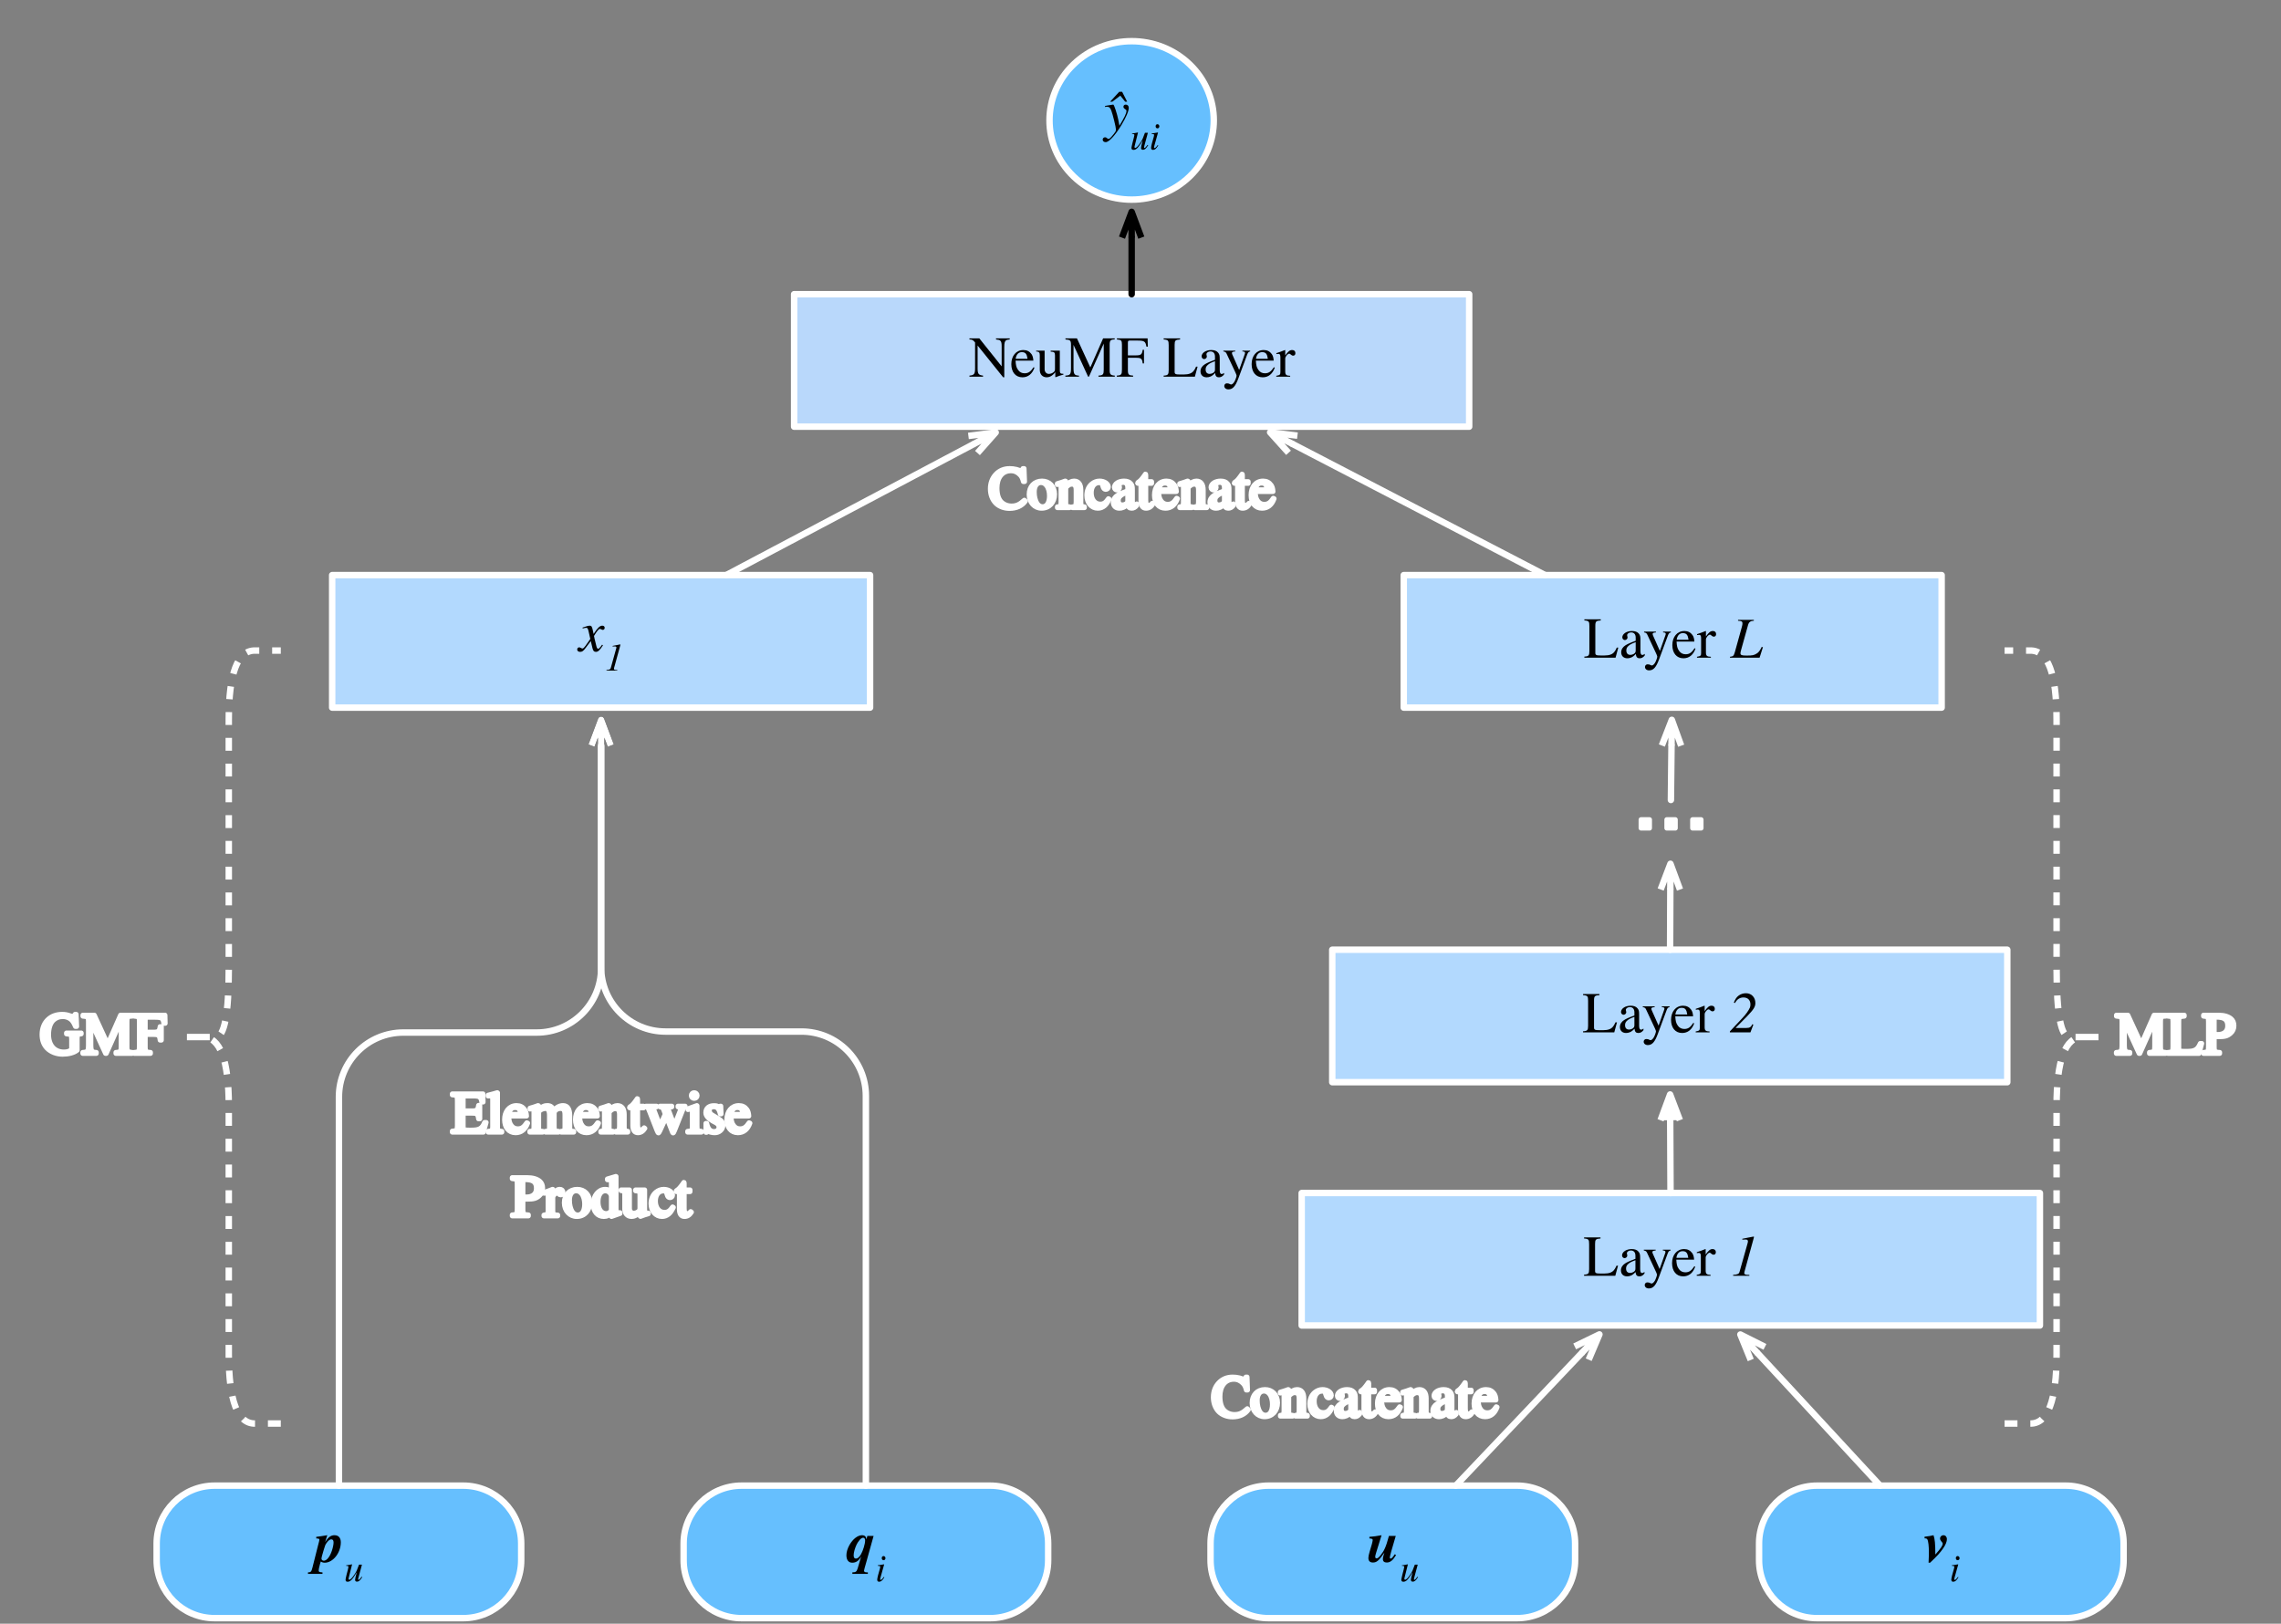 <?xml version="1.0" encoding="UTF-8" standalone="no"?>
<!DOCTYPE svg PUBLIC "-//W3C//DTD SVG 1.1//EN" "http://www.w3.org/Graphics/SVG/1.1/DTD/svg11.dtd">
<svg width="100%" height="100%" viewBox="0 0 472 336" version="1.1" xmlns="http://www.w3.org/2000/svg" xmlns:xlink="http://www.w3.org/1999/xlink" xml:space="preserve" xmlns:serif="http://www.serif.com/" style="fill-rule:evenodd;clip-rule:evenodd;stroke-linejoin:round;stroke-miterlimit:10;">
    <rect x="0" y="0" width="472" height="336" fill="#808080" stroke="none"/>
    <g id="surface1">
        <g transform="matrix(1.333,0,0,1.333,-70.667,-48)">
            <path d="M86.331,266.64L124.921,266.64C129.896,266.64 133.921,270.671 133.921,275.64L133.921,278.212C133.921,283.181 129.896,287.212 124.921,287.212L86.331,287.212C81.359,287.212 77.331,283.181 77.331,278.212L77.331,275.64C77.331,270.671 81.359,266.64 86.331,266.64Z" style="fill:rgb(102,191,254);fill-rule:nonzero;stroke:white;stroke-width:1px;"/>
        </g>
        <path d="M67.293,319.066L67.73,317.691C66.523,317.879 66.066,317.965 65.441,318.027L65.441,318.359C65.98,318.379 66.086,318.422 66.086,318.652C66.086,318.777 65.98,319.152 65.816,319.777L64.668,324.34C64.441,325.254 64.316,325.379 63.73,325.379L63.73,325.691L66.73,325.691L66.73,325.379C66.129,325.359 65.941,325.277 65.941,324.984C65.941,324.816 66.004,324.402 66.23,323.609L66.379,323.129C66.648,323.316 66.941,323.379 67.191,323.379C68.898,323.379 70.523,321.359 70.523,319.152C70.523,318.254 70.066,317.691 69.211,317.691C68.523,317.691 67.98,318.027 67.316,319.066L67.293,319.066ZM69.023,319.191C69.023,319.941 68.543,321.816 67.73,322.609C67.504,322.816 67.254,322.965 67.004,322.965C66.73,322.965 66.523,322.777 66.523,322.547C66.523,322.34 66.648,321.84 66.98,320.754C67.254,319.879 67.293,319.715 67.504,319.402C67.816,318.922 68.191,318.547 68.543,318.547C68.836,318.547 69.023,318.715 69.023,319.191Z" style="fill-rule:nonzero;"/>
        <path d="M74.855,326.277C74.441,326.816 74.316,326.922 74.191,326.922C74.129,326.922 74.105,326.879 74.105,326.797C74.105,326.691 74.211,326.316 74.254,326.172L74.898,323.777L74.293,323.777C73.898,324.859 73.793,325.152 73.418,325.715C72.918,326.484 72.543,326.902 72.273,326.902C72.168,326.902 72.129,326.816 72.129,326.691C72.129,326.672 72.129,326.59 72.148,326.566L72.855,323.734L72.816,323.715C72.379,323.816 72.086,323.859 71.629,323.922L71.629,324.027C71.918,324.027 71.961,324.047 72.023,324.09C72.066,324.109 72.105,324.172 72.105,324.234C72.105,324.297 72.066,324.504 72.004,324.754L71.711,325.879C71.586,326.465 71.504,326.754 71.504,326.902C71.504,327.191 71.648,327.316 71.918,327.316C72.504,327.316 72.898,326.902 73.836,325.34C73.586,326.215 73.48,326.754 73.48,326.922C73.48,327.172 73.629,327.297 73.855,327.297C74.23,327.297 74.441,327.152 74.961,326.359L74.855,326.277Z" style="fill-rule:nonzero;"/>
        <g transform="matrix(1.333,0,0,1.333,-70.667,-48)">
            <path d="M168.134,266.64L206.724,266.64C211.695,266.64 215.724,270.671 215.724,275.64L215.724,278.212C215.724,283.181 211.695,287.212 206.724,287.212L168.134,287.212C163.159,287.212 159.134,283.181 159.134,278.212L159.134,275.64C159.134,270.671 163.159,266.64 168.134,266.64Z" style="fill:rgb(102,191,254);fill-rule:nonzero;stroke:white;stroke-width:1px;"/>
        </g>
        <path d="M180.77,317.84L179.477,317.84L179.289,318.547C179.227,318.215 179.188,318.09 179.082,317.965C178.957,317.797 178.664,317.691 178.395,317.691C177.477,317.691 176.5,318.465 175.789,319.691C175.375,320.422 175.145,321.172 175.145,321.84C175.145,322.816 175.582,323.379 176.352,323.379C177.082,323.379 177.688,323.047 178.207,322.066L177.477,324.547C177.27,325.215 177.102,325.379 176.375,325.379L176.375,325.691L179.582,325.691L179.582,325.379L179.375,325.379C179,325.379 178.789,325.277 178.789,325.027C178.789,324.902 178.977,324.254 179.227,323.379L180.77,317.84ZM179.02,318.777C179.02,319.484 178.582,320.902 178.164,321.629C177.813,322.234 177.477,322.527 177.102,322.527C176.789,322.527 176.645,322.297 176.645,321.84C176.645,321.277 176.895,320.379 177.27,319.59C177.582,318.984 178.145,318.215 178.602,318.215C178.875,318.215 179.02,318.441 179.02,318.777Z" style="fill-rule:nonzero;"/>
        <path d="M183.227,322.441C183.227,322.215 183.063,322.004 182.832,322.004C182.625,322.004 182.457,322.172 182.457,322.422C182.457,322.691 182.602,322.859 182.852,322.859C183.063,322.859 183.227,322.672 183.227,322.441ZM182.895,326.316C182.563,326.777 182.375,326.941 182.227,326.941C182.164,326.941 182.125,326.902 182.125,326.816C182.125,326.715 182.164,326.609 182.188,326.484L182.957,323.734L182.914,323.715C182.102,323.859 181.957,323.879 181.645,323.902L181.645,324.027C182.063,324.047 182.145,324.066 182.145,324.234C182.145,324.297 182.125,324.441 182.082,324.59L181.688,325.984C181.582,326.441 181.52,326.715 181.52,326.879C181.52,327.172 181.645,327.316 181.914,327.316C182.313,327.316 182.563,327.09 183,326.402L182.895,326.316Z" style="fill-rule:nonzero;"/>
        <g transform="matrix(1.333,0,0,1.333,-70.667,-48)">
            <path d="M249.931,266.64L288.523,266.64C293.492,266.64 297.523,270.671 297.523,275.64L297.523,278.212C297.523,283.181 293.492,287.212 288.523,287.212L249.931,287.212C244.962,287.212 240.931,283.181 240.931,278.212L240.931,275.64C240.931,270.671 244.962,266.64 249.931,266.64Z" style="fill:rgb(102,191,254);fill-rule:nonzero;stroke:white;stroke-width:1px;"/>
        </g>
        <path d="M288.613,321.629C288.195,322.277 287.969,322.527 287.758,322.527C287.613,322.527 287.594,322.402 287.594,322.277C287.594,322.129 287.738,321.59 287.883,321.047L288.82,317.84L287.406,317.84C286.758,320.254 286.406,320.902 285.695,321.816C285.344,322.277 285.07,322.484 284.863,322.484C284.695,322.484 284.57,322.379 284.57,322.172C284.57,322.004 284.594,321.859 284.758,321.316L285.883,317.691C285.156,317.84 283.969,318.004 283.363,318.027L283.363,318.359C283.926,318.379 284.051,318.504 284.051,318.691C284.051,318.879 283.945,319.234 283.863,319.59L283.406,321.129C283.238,321.715 283.156,322.09 283.156,322.402C283.156,323.027 283.488,323.34 284.094,323.34C284.863,323.34 285.32,322.965 286.469,321.297C286.258,321.965 286.156,322.277 286.156,322.629C286.156,323.109 286.445,323.34 286.969,323.34C287.695,323.34 288.258,322.859 288.883,321.797L288.613,321.629Z" style="fill-rule:nonzero;"/>
        <path d="M293.328,326.277C292.91,326.816 292.785,326.922 292.66,326.922C292.598,326.922 292.578,326.879 292.578,326.797C292.578,326.691 292.68,326.316 292.723,326.172L293.367,323.777L292.766,323.777C292.367,324.859 292.266,325.152 291.891,325.715C291.391,326.484 291.016,326.902 290.742,326.902C290.641,326.902 290.598,326.816 290.598,326.691C290.598,326.672 290.598,326.59 290.617,326.566L291.328,323.734L291.285,323.715C290.848,323.816 290.555,323.859 290.098,323.922L290.098,324.027C290.391,324.027 290.43,324.047 290.492,324.09C290.535,324.109 290.578,324.172 290.578,324.234C290.578,324.297 290.535,324.504 290.473,324.754L290.18,325.879C290.055,326.465 289.973,326.754 289.973,326.902C289.973,327.191 290.117,327.316 290.391,327.316C290.973,327.316 291.367,326.902 292.305,325.34C292.055,326.215 291.953,326.754 291.953,326.922C291.953,327.172 292.098,327.297 292.328,327.297C292.703,327.297 292.91,327.152 293.43,326.359L293.328,326.277Z" style="fill-rule:nonzero;"/>
        <g transform="matrix(1.333,0,0,1.333,-70.667,-48)">
            <path d="M335.079,266.64L373.669,266.64C378.641,266.64 382.669,270.671 382.669,275.64L382.669,278.212C382.669,283.181 378.641,287.212 373.669,287.212L335.079,287.212C330.104,287.212 326.079,283.181 326.079,278.212L326.079,275.64C326.079,270.671 330.104,266.64 335.079,266.64Z" style="fill:rgb(102,191,254);fill-rule:nonzero;stroke:white;stroke-width:1px;stroke-linecap:round;"/>
        </g>
        <path d="M398.242,318.34C398.598,318.34 398.742,318.402 398.824,318.566C399.035,318.941 399.137,319.965 399.137,321.277C399.137,321.316 399.137,322.297 399.074,323.379L399.387,323.379C400.91,321.941 401.492,321.297 402.137,320.34C402.617,319.652 402.867,319.004 402.867,318.484C402.867,318.066 402.598,317.691 402.137,317.691C401.785,317.691 401.449,317.984 401.449,318.359C401.449,318.566 401.535,318.754 401.742,319.004C401.93,319.191 401.992,319.297 401.992,319.422C401.992,319.859 401.66,320.34 400.473,321.691C400.473,319.441 400.367,318.484 400.098,317.691C399.512,317.84 399.223,317.879 398.242,318.004L398.242,318.34Z" style="fill-rule:nonzero;"/>
        <path d="M405.488,322.441C405.488,322.215 405.32,322.004 405.09,322.004C404.883,322.004 404.715,322.172 404.715,322.422C404.715,322.691 404.863,322.859 405.113,322.859C405.32,322.859 405.488,322.672 405.488,322.441ZM405.152,326.316C404.82,326.777 404.633,326.941 404.488,326.941C404.426,326.941 404.383,326.902 404.383,326.816C404.383,326.715 404.426,326.609 404.445,326.484L405.215,323.734L405.176,323.715C404.363,323.859 404.215,323.879 403.902,323.902L403.902,324.027C404.32,324.047 404.402,324.066 404.402,324.234C404.402,324.297 404.383,324.441 404.34,324.59L403.945,325.984C403.84,326.441 403.777,326.715 403.777,326.879C403.777,327.172 403.902,327.316 404.176,327.316C404.57,327.316 404.82,327.09 405.258,326.402L405.152,326.316Z" style="fill-rule:nonzero;"/>
        <g transform="matrix(1.333,0,0,1.333,-70.667,-48)">
            <rect x="104.577" y="125.288" width="83.502" height="20.572" style="fill:rgb(178,217,254);fill-rule:nonzero;stroke:white;stroke-width:1px;"/>
        </g>
        <path d="M122.688,130.516C122.523,129.684 122.375,129.473 122.086,129.473C121.793,129.473 121.398,129.559 120.668,129.828L120.543,129.871L120.586,130.059L120.793,129.996C121.023,129.934 121.168,129.91 121.25,129.91C121.563,129.91 121.648,130.016 121.813,130.723L122.148,132.223L121.168,133.621C120.918,133.973 120.688,134.203 120.543,134.203C120.48,134.203 120.355,134.16 120.23,134.098C120.086,134.016 119.961,133.953 119.855,133.953C119.625,133.953 119.438,134.16 119.438,134.391C119.438,134.703 119.668,134.891 120.043,134.891C120.418,134.891 120.668,134.785 121.188,134.078L122.25,132.66L122.586,134.078C122.73,134.684 122.918,134.891 123.293,134.891C123.75,134.891 124.063,134.621 124.773,133.535L124.586,133.41C124.48,133.535 124.438,133.621 124.336,133.766C124.063,134.121 123.918,134.246 123.773,134.246C123.605,134.246 123.5,134.078 123.418,133.746L123.023,132.141C122.961,131.848 122.918,131.684 122.918,131.598C123.461,130.684 123.898,130.141 124.105,130.141C124.398,130.141 124.5,130.348 124.73,130.348C124.961,130.348 125.125,130.16 125.125,129.91C125.125,129.66 124.938,129.473 124.648,129.473C124.125,129.473 123.668,129.91 122.836,131.184L122.688,130.516Z" style="fill-rule:nonzero;"/>
        <path d="M128.309,133.348C127.684,133.496 127.664,133.473 126.953,133.621L126.766,133.66L126.766,133.785C126.934,133.766 127.102,133.766 127.246,133.766L127.266,133.766C127.453,133.766 127.559,133.871 127.559,134.016C127.559,134.078 127.516,134.141 127.477,134.309L126.391,138.203C126.309,138.516 126.141,138.598 125.496,138.641L125.496,138.766L127.727,138.766L127.727,138.641L127.559,138.641C127.203,138.641 127.039,138.578 127.039,138.391C127.039,138.309 127.121,137.996 127.184,137.809L128.328,133.641C128.352,133.535 128.371,133.453 128.371,133.41C128.371,133.391 128.352,133.348 128.328,133.348L128.309,133.348Z" style="fill-rule:nonzero;"/>
        <rect x="269.438" y="246.953" width="152.797" height="27.426" style="fill:rgb(178,217,254);fill-rule:nonzero;"/>
        <g transform="matrix(1.333,0,0,1.333,-70.667,-48)">
            <rect x="255.078" y="221.215" width="114.598" height="20.566" style="fill:none;fill-rule:nonzero;stroke:white;stroke-width:1px;"/>
        </g>
        <path d="M334.813,261.914L334.5,261.914C334.313,262.332 334.164,262.602 334,262.789C333.602,263.313 332.957,263.539 331.977,263.539L331.145,263.539C330.27,263.539 330.063,263.457 330.063,263L330.063,257.414C330.063,256.5 330.207,256.352 331.188,256.289L331.188,256.063L327.789,256.063L327.789,256.289C328.727,256.352 328.832,256.52 328.832,257.457L328.832,262.625C328.832,263.539 328.688,263.727 327.789,263.77L327.789,264L334.25,264L334.813,261.914Z" style="fill-rule:nonzero;"/>
        <path d="M340.289,263.207C340.082,263.375 339.957,263.438 339.77,263.438C339.539,263.438 339.395,263.188 339.395,262.645L339.395,260.352C339.395,259.625 339.352,259.375 339.059,259.02C338.77,258.664 338.309,258.477 337.645,258.477C337.102,258.477 336.602,258.625 336.27,258.832C335.832,259.102 335.645,259.477 335.645,259.789C335.645,260.125 335.914,260.352 336.164,260.352C336.477,260.352 336.727,260.082 336.727,259.852C336.727,259.602 336.645,259.563 336.645,259.352C336.645,259.039 336.996,258.77 337.477,258.77C338.02,258.77 338.414,259.102 338.414,259.852L338.414,260.5C337.059,261 336.621,261.227 336.27,261.457C335.789,261.77 335.414,262.25 335.414,262.875C335.414,263.664 335.934,264.125 336.684,264.125C337.207,264.125 337.789,263.957 338.414,263.25L338.434,263.25C338.496,263.875 338.746,264.125 339.207,264.125C339.602,264.125 339.914,264 340.289,263.539L340.289,263.207ZM338.414,262.477C338.414,262.832 338.352,263 337.996,263.227C337.789,263.352 337.539,263.414 337.309,263.414C336.832,263.414 336.477,263.145 336.477,262.5C336.477,262.125 336.602,261.832 336.895,261.582C337.184,261.289 337.684,261.039 338.414,260.789L338.414,262.477Z" style="fill-rule:nonzero;"/>
        <path d="M345.688,258.602L344.086,258.602L344.086,258.77C344.461,258.77 344.625,258.875 344.625,259.063C344.625,259.125 344.625,259.207 344.586,259.289L343.418,262.602L342.086,259.602C342,259.438 341.918,259.227 341.918,259.102C341.918,258.895 342.086,258.813 342.605,258.77L342.605,258.602L340.148,258.602L340.148,258.77C340.461,258.813 340.668,258.914 340.793,259.188L342.375,262.563C342.605,263.039 342.875,263.602 342.875,263.789C342.875,263.977 342.625,264.727 342.398,265.082C342.211,265.375 341.961,265.602 341.793,265.602C341.73,265.602 341.605,265.602 341.48,265.52C341.273,265.395 341.063,265.375 340.855,265.375C340.563,265.375 340.336,265.625 340.336,265.914C340.336,266.313 340.668,266.625 341.188,266.625C342.086,266.625 342.648,266 343.273,264.289L345.086,259.395C345.25,258.957 345.398,258.813 345.688,258.77L345.688,258.602Z" style="fill-rule:nonzero;"/>
        <path d="M350.602,262.039C350.016,262.914 349.559,263.289 348.746,263.289C348.203,263.289 347.746,263.082 347.414,262.625C346.996,262.063 346.934,261.582 346.871,260.664L350.559,260.664C350.516,260.02 350.391,259.645 350.164,259.313C349.766,258.77 349.227,258.477 348.496,258.477C346.977,258.477 345.996,259.707 345.996,261.395C345.996,263.039 346.871,264.125 348.289,264.125C349.477,264.125 350.328,263.414 350.789,262.125L350.602,262.039ZM346.891,260.289C347.016,259.395 347.496,258.914 348.164,258.914C348.953,258.914 349.203,259.313 349.352,260.289L346.891,260.289Z" style="fill-rule:nonzero;"/>
        <path d="M352.949,258.5L352.887,258.477C352.262,258.727 351.824,258.895 351.117,259.125L351.117,259.313C351.281,259.289 351.387,259.27 351.531,259.27C351.844,259.27 351.949,259.457 351.949,260L351.949,263C351.949,263.582 351.867,263.664 351.094,263.813L351.094,264L353.969,264L353.969,263.813C353.156,263.789 352.949,263.602 352.949,262.914L352.949,260.227C352.949,259.832 353.449,259.227 353.781,259.227C353.867,259.227 353.969,259.289 354.094,259.414C354.305,259.602 354.43,259.645 354.574,259.645C354.867,259.645 355.055,259.457 355.055,259.125C355.055,258.727 354.805,258.477 354.387,258.477C353.887,258.477 353.555,258.75 352.949,259.602L352.949,258.5Z" style="fill-rule:nonzero;"/>
        <path d="M362.84,255.895C361.926,256.082 361.863,256.063 360.82,256.289L360.527,256.352L360.527,256.52C360.758,256.52 361.027,256.5 361.238,256.5L361.277,256.5C361.551,256.5 361.695,256.645 361.695,256.875C361.695,256.957 361.676,257.082 361.613,257.313L359.965,263.164C359.84,263.625 359.57,263.75 358.633,263.813L358.633,264L361.988,264L361.988,263.813L361.715,263.813C361.195,263.813 360.926,263.707 360.926,263.438C360.926,263.313 361.07,262.852 361.152,262.539L362.863,256.313C362.902,256.145 362.945,256.039 362.945,255.977C362.945,255.914 362.902,255.895 362.883,255.895L362.84,255.895Z" style="fill-rule:nonzero;"/>
        <g transform="matrix(1.333,0,0,1.333,-70.667,-48)">
            <rect x="270.922" y="125.288" width="83.499" height="20.572" style="fill:rgb(178,217,254);fill-rule:nonzero;stroke:white;stroke-width:1px;"/>
        </g>
        <path d="M334.867,134.016L334.555,134.016C334.367,134.434 334.223,134.703 334.055,134.891C333.66,135.41 333.012,135.641 332.035,135.641L331.199,135.641C330.324,135.641 330.117,135.559 330.117,135.098L330.117,129.516C330.117,128.598 330.262,128.453 331.242,128.391L331.242,128.16L327.848,128.16L327.848,128.391C328.785,128.453 328.887,128.621 328.887,129.559L328.887,134.723C328.887,135.641 328.742,135.828 327.848,135.871L327.848,136.098L334.305,136.098L334.867,134.016Z" style="fill-rule:nonzero;"/>
        <path d="M340.344,135.309C340.137,135.473 340.012,135.535 339.824,135.535C339.594,135.535 339.449,135.285 339.449,134.746L339.449,132.453C339.449,131.723 339.406,131.473 339.117,131.121C338.824,130.766 338.367,130.578 337.699,130.578C337.156,130.578 336.656,130.723 336.324,130.934C335.887,131.203 335.699,131.578 335.699,131.891C335.699,132.223 335.969,132.453 336.219,132.453C336.531,132.453 336.781,132.184 336.781,131.953C336.781,131.703 336.699,131.66 336.699,131.453C336.699,131.141 337.055,130.871 337.531,130.871C338.074,130.871 338.469,131.203 338.469,131.953L338.469,132.598C337.117,133.098 336.68,133.328 336.324,133.559C335.844,133.871 335.469,134.348 335.469,134.973C335.469,135.766 335.992,136.223 336.742,136.223C337.262,136.223 337.844,136.059 338.469,135.348L338.492,135.348C338.555,135.973 338.805,136.223 339.262,136.223C339.656,136.223 339.969,136.098 340.344,135.641L340.344,135.309ZM338.469,134.578C338.469,134.934 338.406,135.098 338.055,135.328C337.844,135.453 337.594,135.516 337.367,135.516C336.887,135.516 336.531,135.246 336.531,134.598C336.531,134.223 336.656,133.934 336.949,133.684C337.242,133.391 337.742,133.141 338.469,132.891L338.469,134.578Z" style="fill-rule:nonzero;"/>
        <path d="M345.746,130.703L344.141,130.703L344.141,130.871C344.516,130.871 344.684,130.973 344.684,131.16C344.684,131.223 344.684,131.309 344.641,131.391L343.473,134.703L342.141,131.703C342.059,131.535 341.973,131.328 341.973,131.203C341.973,130.996 342.141,130.91 342.66,130.871L342.66,130.703L340.203,130.703L340.203,130.871C340.516,130.91 340.723,131.016 340.848,131.285L342.434,134.66C342.66,135.141 342.934,135.703 342.934,135.891C342.934,136.078 342.684,136.828 342.453,137.184C342.266,137.473 342.016,137.703 341.848,137.703C341.785,137.703 341.66,137.703 341.535,137.621C341.328,137.496 341.121,137.473 340.91,137.473C340.621,137.473 340.391,137.723 340.391,138.016C340.391,138.41 340.723,138.723 341.246,138.723C342.141,138.723 342.703,138.098 343.328,136.391L345.141,131.496C345.309,131.059 345.453,130.91 345.746,130.871L345.746,130.703Z" style="fill-rule:nonzero;"/>
        <path d="M350.656,134.141C350.074,135.016 349.613,135.391 348.801,135.391C348.262,135.391 347.801,135.184 347.469,134.723C347.051,134.16 346.988,133.684 346.926,132.766L350.613,132.766C350.574,132.121 350.449,131.746 350.219,131.41C349.824,130.871 349.281,130.578 348.551,130.578C347.031,130.578 346.051,131.809 346.051,133.496C346.051,135.141 346.926,136.223 348.344,136.223C349.531,136.223 350.387,135.516 350.844,134.223L350.656,134.141ZM346.949,132.391C347.074,131.496 347.551,131.016 348.219,131.016C349.012,131.016 349.262,131.41 349.406,132.391L346.949,132.391Z" style="fill-rule:nonzero;"/>
        <path d="M353.004,130.598L352.941,130.578C352.316,130.828 351.879,130.996 351.172,131.223L351.172,131.41C351.34,131.391 351.441,131.371 351.59,131.371C351.902,131.371 352.004,131.559 352.004,132.098L352.004,135.098C352.004,135.684 351.922,135.766 351.152,135.91L351.152,136.098L354.027,136.098L354.027,135.91C353.215,135.891 353.004,135.703 353.004,135.016L353.004,132.328C353.004,131.934 353.504,131.328 353.84,131.328C353.922,131.328 354.027,131.391 354.152,131.516C354.359,131.703 354.484,131.746 354.629,131.746C354.922,131.746 355.109,131.559 355.109,131.223C355.109,130.828 354.859,130.578 354.441,130.578C353.941,130.578 353.609,130.848 353.004,131.703L353.004,130.598Z" style="fill-rule:nonzero;"/>
        <path d="M364.793,133.934L364.543,133.871C364.211,134.559 363.961,134.953 363.563,135.203C362.98,135.598 362.605,135.66 361.418,135.66C360.418,135.66 360.148,135.559 360.148,135.184C360.148,135.016 360.188,134.809 360.273,134.535L361.711,129.371C361.898,128.703 362.211,128.496 362.918,128.453L362.918,128.266L359.648,128.266L359.648,128.453C360.398,128.496 360.563,128.621 360.563,128.973C360.563,129.141 360.543,129.391 360.438,129.723L358.98,134.973C358.75,135.723 358.668,135.828 357.98,135.91L357.98,136.098L364.105,136.098L364.793,133.934Z" style="fill-rule:nonzero;"/>
        <g transform="matrix(1.333,0,0,1.333,-70.667,-48)">
            <rect x="259.824" y="183.445" width="104.789" height="20.566" style="fill:rgb(178,217,254);fill-rule:nonzero;stroke:white;stroke-width:1px;"/>
        </g>
        <path d="M334.598,211.555L334.285,211.555C334.098,211.973 333.953,212.242 333.785,212.43C333.391,212.949 332.746,213.18 331.766,213.18L330.934,213.18C330.059,213.18 329.848,213.098 329.848,212.637L329.848,207.055C329.848,206.137 329.996,205.992 330.973,205.93L330.973,205.699L327.578,205.699L327.578,205.93C328.516,205.992 328.621,206.16 328.621,207.098L328.621,212.262C328.621,213.18 328.473,213.367 327.578,213.41L327.578,213.637L334.035,213.637L334.598,211.555Z" style="fill-rule:nonzero;"/>
        <path d="M340.078,212.848C339.867,213.012 339.742,213.074 339.555,213.074C339.328,213.074 339.18,212.824 339.18,212.285L339.18,209.992C339.18,209.262 339.141,209.012 338.848,208.66C338.555,208.305 338.098,208.117 337.43,208.117C336.891,208.117 336.391,208.262 336.055,208.473C335.617,208.742 335.43,209.117 335.43,209.43C335.43,209.762 335.703,209.992 335.953,209.992C336.266,209.992 336.516,209.723 336.516,209.492C336.516,209.242 336.43,209.199 336.43,208.992C336.43,208.68 336.785,208.41 337.266,208.41C337.805,208.41 338.203,208.742 338.203,209.492L338.203,210.137C336.848,210.637 336.41,210.867 336.055,211.098C335.578,211.41 335.203,211.887 335.203,212.512C335.203,213.305 335.723,213.762 336.473,213.762C336.992,213.762 337.578,213.598 338.203,212.887L338.223,212.887C338.285,213.512 338.535,213.762 338.992,213.762C339.391,213.762 339.703,213.637 340.078,213.18L340.078,212.848ZM338.203,212.117C338.203,212.473 338.141,212.637 337.785,212.867C337.578,212.992 337.328,213.055 337.098,213.055C336.617,213.055 336.266,212.785 336.266,212.137C336.266,211.762 336.391,211.473 336.68,211.223C336.973,210.93 337.473,210.68 338.203,210.43L338.203,212.117Z" style="fill-rule:nonzero;"/>
        <path d="M345.477,208.242L343.871,208.242L343.871,208.41C344.246,208.41 344.414,208.512 344.414,208.699C344.414,208.762 344.414,208.848 344.371,208.93L343.207,212.242L341.871,209.242C341.789,209.074 341.707,208.867 341.707,208.742C341.707,208.535 341.871,208.449 342.395,208.41L342.395,208.242L339.934,208.242L339.934,208.41C340.246,208.449 340.457,208.555 340.582,208.824L342.164,212.199C342.395,212.68 342.664,213.242 342.664,213.43C342.664,213.617 342.414,214.367 342.184,214.723C341.996,215.012 341.746,215.242 341.582,215.242C341.52,215.242 341.395,215.242 341.27,215.16C341.059,215.035 340.852,215.012 340.645,215.012C340.352,215.012 340.121,215.262 340.121,215.555C340.121,215.949 340.457,216.262 340.977,216.262C341.871,216.262 342.434,215.637 343.059,213.93L344.871,209.035C345.039,208.598 345.184,208.449 345.477,208.41L345.477,208.242Z" style="fill-rule:nonzero;"/>
        <path d="M350.387,211.68C349.805,212.555 349.348,212.93 348.535,212.93C347.992,212.93 347.535,212.723 347.199,212.262C346.785,211.699 346.723,211.223 346.66,210.305L350.348,210.305C350.305,209.66 350.18,209.285 349.949,208.949C349.555,208.41 349.012,208.117 348.285,208.117C346.762,208.117 345.785,209.348 345.785,211.035C345.785,212.68 346.66,213.762 348.074,213.762C349.262,213.762 350.117,213.055 350.574,211.762L350.387,211.68ZM346.68,209.93C346.805,209.035 347.285,208.555 347.949,208.555C348.742,208.555 348.992,208.949 349.137,209.93L346.68,209.93Z" style="fill-rule:nonzero;"/>
        <path d="M352.738,208.137L352.676,208.117C352.051,208.367 351.613,208.535 350.902,208.762L350.902,208.949C351.07,208.93 351.176,208.91 351.32,208.91C351.633,208.91 351.738,209.098 351.738,209.637L351.738,212.637C351.738,213.223 351.652,213.305 350.883,213.449L350.883,213.637L353.758,213.637L353.758,213.449C352.945,213.43 352.738,213.242 352.738,212.555L352.738,209.867C352.738,209.473 353.238,208.867 353.57,208.867C353.652,208.867 353.758,208.93 353.883,209.055C354.09,209.242 354.215,209.285 354.363,209.285C354.652,209.285 354.84,209.098 354.84,208.762C354.84,208.367 354.59,208.117 354.176,208.117C353.676,208.117 353.34,208.387 352.738,209.242L352.738,208.137Z" style="fill-rule:nonzero;"/>
        <path d="M359.023,207.555C359.441,206.742 360.066,206.41 360.773,206.41C361.734,206.41 362.211,207.035 362.211,207.848C362.211,208.117 362.172,208.348 362.109,208.492C361.816,209.16 361.273,209.91 360.484,210.742L357.961,213.43L357.961,213.637L362.211,213.637L362.816,212.035L362.609,211.949C362.316,212.555 362.066,212.723 361.359,212.723L359.191,212.723L359.191,212.66L361.461,210.367C362.859,208.91 363.234,208.367 363.234,207.555C363.234,206.41 362.441,205.535 361.297,205.535C360.754,205.535 360.234,205.68 359.754,206.035C359.336,206.348 359.066,206.762 358.773,207.473L359.023,207.555Z" style="fill-rule:nonzero;"/>
        <g transform="matrix(1.333,0,0,1.333,-70.667,-48)">
            <rect x="176.29" y="81.68" width="104.789" height="20.569" style="fill:rgb(185,216,251);fill-rule:nonzero;stroke:white;stroke-width:1px;"/>
        </g>
        <path d="M208.938,70.016L206.105,70.016L206.105,70.246C206.625,70.309 206.832,70.328 207.043,70.559C207.23,70.746 207.27,71.121 207.27,71.727L207.27,75.809L202.645,70.016L200.605,70.016L200.605,70.246C201.188,70.246 201.375,70.391 201.77,70.871L201.77,76.164C201.77,77.434 201.582,77.621 200.605,77.727L200.605,77.953L203.418,77.953L203.418,77.727C202.48,77.602 202.293,77.391 202.293,76.164L202.293,71.496L207.582,78.078L207.813,78.078L207.813,71.871C207.813,70.914 207.918,70.664 208.145,70.453C208.313,70.328 208.48,70.289 208.938,70.246L208.938,70.016Z" style="fill-rule:nonzero;"/>
        <path d="M213.875,75.996C213.289,76.871 212.832,77.246 212.02,77.246C211.477,77.246 211.02,77.039 210.688,76.578C210.27,76.016 210.207,75.539 210.145,74.621L213.832,74.621C213.789,73.977 213.664,73.602 213.438,73.266C213.039,72.727 212.5,72.434 211.77,72.434C210.25,72.434 209.27,73.664 209.27,75.352C209.27,76.996 210.145,78.078 211.563,78.078C212.75,78.078 213.602,77.371 214.063,76.078L213.875,75.996ZM210.164,74.246C210.289,73.352 210.77,72.871 211.438,72.871C212.227,72.871 212.477,73.266 212.625,74.246L210.164,74.246Z" style="fill-rule:nonzero;"/>
        <path d="M220.055,77.352L219.992,77.352C219.453,77.352 219.305,77.227 219.305,76.664L219.305,72.559L217.41,72.559L217.41,72.766C218.141,72.809 218.305,72.914 218.305,73.539L218.305,76.309C218.305,76.727 218.223,76.828 218.035,76.996C217.723,77.266 217.367,77.371 217.016,77.371C216.555,77.371 216.16,76.977 216.16,76.434L216.16,72.559L214.41,72.559L214.41,72.727C214.992,72.766 215.16,72.934 215.16,73.516L215.16,76.539C215.16,77.453 215.703,78.078 216.617,78.078C217.055,78.078 217.742,77.852 218.348,77.039L218.367,77.039L218.367,78.016L218.43,78.059C219.016,77.828 219.453,77.684 220.055,77.516L220.055,77.352Z" style="fill-rule:nonzero;"/>
        <path d="M230.68,77.953L230.68,77.727C229.805,77.664 229.617,77.453 229.617,76.602L229.617,71.352C229.617,70.453 229.805,70.246 230.66,70.246L230.66,70.016L228.266,70.016L225.617,76.039L222.848,70.016L220.473,70.016L220.473,70.246C221.453,70.309 221.617,70.453 221.617,71.371L221.617,76.141C221.617,77.496 221.453,77.664 220.453,77.727L220.453,77.953L223.266,77.953L223.266,77.727C222.328,77.684 222.141,77.453 222.141,76.141L222.141,71.371L225.16,77.953L225.328,77.953L228.391,71.102L228.391,76.477C228.391,77.477 228.266,77.664 227.305,77.727L227.305,77.953L230.68,77.953Z" style="fill-rule:nonzero;"/>
        <path d="M237.516,71.727L237.473,70.016L231.121,70.016L231.121,70.246C232.035,70.309 232.16,70.477 232.16,71.352L232.16,76.477C232.16,77.516 232.016,77.664 231.098,77.727L231.098,77.953L234.473,77.953L234.473,77.727C233.559,77.684 233.391,77.516 233.391,76.602L233.391,74.039L235.098,74.039C236.121,74.039 236.348,74.203 236.453,75.203L236.723,75.203L236.723,72.391L236.453,72.391C236.328,73.328 236.098,73.539 235.098,73.539L233.391,73.539L233.391,70.934C233.391,70.559 233.453,70.477 233.785,70.477L235.371,70.477C236.828,70.477 237.035,70.664 237.223,71.727L237.516,71.727Z" style="fill-rule:nonzero;"/>
        <path d="M247.813,75.871L247.5,75.871C247.313,76.289 247.168,76.559 247,76.746C246.605,77.266 245.957,77.496 244.98,77.496L244.145,77.496C243.27,77.496 243.063,77.414 243.063,76.953L243.063,71.371C243.063,70.453 243.207,70.309 244.188,70.246L244.188,70.016L240.793,70.016L240.793,70.246C241.73,70.309 241.832,70.477 241.832,71.414L241.832,76.578C241.832,77.496 241.688,77.684 240.793,77.727L240.793,77.953L247.25,77.953L247.813,75.871Z" style="fill-rule:nonzero;"/>
        <path d="M253.289,77.164C253.082,77.328 252.957,77.391 252.77,77.391C252.539,77.391 252.395,77.141 252.395,76.602L252.395,74.309C252.395,73.578 252.352,73.328 252.063,72.977C251.77,72.621 251.313,72.434 250.645,72.434C250.102,72.434 249.602,72.578 249.27,72.789C248.832,73.059 248.645,73.434 248.645,73.746C248.645,74.078 248.914,74.309 249.164,74.309C249.477,74.309 249.727,74.039 249.727,73.809C249.727,73.559 249.645,73.516 249.645,73.309C249.645,72.996 250,72.727 250.477,72.727C251.02,72.727 251.414,73.059 251.414,73.809L251.414,74.453C250.063,74.953 249.625,75.184 249.27,75.414C248.789,75.727 248.414,76.203 248.414,76.828C248.414,77.621 248.938,78.078 249.688,78.078C250.207,78.078 250.789,77.914 251.414,77.203L251.438,77.203C251.5,77.828 251.75,78.078 252.207,78.078C252.602,78.078 252.914,77.953 253.289,77.496L253.289,77.164ZM251.414,76.434C251.414,76.789 251.352,76.953 251,77.184C250.789,77.309 250.539,77.371 250.313,77.371C249.832,77.371 249.477,77.102 249.477,76.453C249.477,76.078 249.602,75.789 249.895,75.539C250.188,75.246 250.688,74.996 251.414,74.746L251.414,76.434Z" style="fill-rule:nonzero;"/>
        <path d="M258.691,72.559L257.086,72.559L257.086,72.727C257.461,72.727 257.629,72.828 257.629,73.016C257.629,73.078 257.629,73.164 257.586,73.246L256.418,76.559L255.086,73.559C255.004,73.391 254.918,73.184 254.918,73.059C254.918,72.852 255.086,72.766 255.605,72.727L255.605,72.559L253.148,72.559L253.148,72.727C253.461,72.766 253.668,72.871 253.793,73.141L255.379,76.516C255.605,76.996 255.879,77.559 255.879,77.746C255.879,77.934 255.629,78.684 255.398,79.039C255.211,79.328 254.961,79.559 254.793,79.559C254.73,79.559 254.605,79.559 254.48,79.477C254.273,79.352 254.066,79.328 253.855,79.328C253.566,79.328 253.336,79.578 253.336,79.871C253.336,80.266 253.668,80.578 254.191,80.578C255.086,80.578 255.648,79.953 256.273,78.246L258.086,73.352C258.254,72.914 258.398,72.766 258.691,72.727L258.691,72.559Z" style="fill-rule:nonzero;"/>
        <path d="M263.602,75.996C263.02,76.871 262.559,77.246 261.746,77.246C261.207,77.246 260.746,77.039 260.414,76.578C259.996,76.016 259.934,75.539 259.871,74.621L263.559,74.621C263.52,73.977 263.395,73.602 263.164,73.266C262.77,72.727 262.227,72.434 261.496,72.434C259.977,72.434 258.996,73.664 258.996,75.352C258.996,76.996 259.871,78.078 261.289,78.078C262.477,78.078 263.332,77.371 263.789,76.078L263.602,75.996ZM259.895,74.246C260.02,73.352 260.496,72.871 261.164,72.871C261.957,72.871 262.207,73.266 262.352,74.246L259.895,74.246Z" style="fill-rule:nonzero;"/>
        <path d="M265.949,72.453L265.887,72.434C265.262,72.684 264.824,72.852 264.117,73.078L264.117,73.266C264.285,73.246 264.387,73.227 264.535,73.227C264.848,73.227 264.949,73.414 264.949,73.953L264.949,76.953C264.949,77.539 264.867,77.621 264.098,77.766L264.098,77.953L266.973,77.953L266.973,77.766C266.16,77.746 265.949,77.559 265.949,76.871L265.949,74.184C265.949,73.789 266.449,73.184 266.785,73.184C266.867,73.184 266.973,73.246 267.098,73.371C267.305,73.559 267.43,73.602 267.574,73.602C267.867,73.602 268.055,73.414 268.055,73.078C268.055,72.684 267.805,72.434 267.387,72.434C266.887,72.434 266.555,72.703 265.949,73.559L265.949,72.453Z" style="fill-rule:nonzero;"/>
        <path d="M211.961,103.496C211.043,104.328 210.398,104.703 209.316,104.703C208.48,104.703 207.711,104.391 207.168,103.828C206.605,103.223 206.316,102.285 206.316,100.973C206.316,98.891 207.379,97.434 209.191,97.434C209.98,97.434 210.605,97.766 211.129,98.328C211.418,98.66 211.605,99.016 211.754,99.66L212.023,99.66L211.918,96.953L211.668,96.953C211.605,97.203 211.398,97.348 211.168,97.348C210.961,97.348 210.605,97.203 210.336,97.121C209.855,96.996 209.379,96.953 208.918,96.953C207.793,96.953 206.773,97.348 206.004,98.203C205.316,98.953 204.918,99.953 204.918,101.16C204.918,102.348 205.336,103.434 206.066,104.16C206.773,104.848 207.816,105.223 208.898,105.223C210.316,105.223 211.48,104.703 212.191,103.703L211.961,103.496Z" style="fill:white;fill-rule:nonzero;stroke:white;stroke-width:1px;stroke-miterlimit:2;"/>
        <path d="M218.234,102.285C218.234,100.621 217.109,99.535 215.633,99.535C214.027,99.535 212.945,100.66 212.945,102.328C212.945,103.996 214.07,105.184 215.527,105.184C217.152,105.184 218.234,103.953 218.234,102.285ZM217.152,102.598C217.152,103.996 216.633,104.848 215.734,104.848C215.297,104.848 214.922,104.621 214.652,104.246C214.215,103.598 214.027,102.723 214.027,101.785C214.027,100.578 214.59,99.871 215.402,99.871C215.922,99.871 216.258,100.121 216.547,100.473C216.945,100.973 217.152,101.785 217.152,102.598Z" style="fill:white;fill-rule:nonzero;stroke:white;stroke-width:1px;stroke-miterlimit:2;"/>
        <path d="M224.402,105.059L224.402,104.871C223.82,104.809 223.672,104.684 223.672,104.035L223.672,101.391C223.672,100.203 223.172,99.535 222.258,99.535C221.715,99.535 221.152,99.809 220.527,100.516L220.527,99.578L220.422,99.535C219.84,99.746 219.445,99.891 218.777,100.078L218.777,100.285C218.859,100.246 219.008,100.223 219.133,100.223C219.465,100.223 219.547,100.434 219.547,101.016L219.547,103.934C219.547,104.641 219.422,104.828 218.797,104.871L218.797,105.059L221.34,105.059L221.34,104.871C220.734,104.828 220.547,104.66 220.547,104.203L220.547,100.891C221.109,100.348 221.402,100.203 221.797,100.203C222.383,100.203 222.672,100.559 222.672,101.41L222.672,103.809C222.672,104.598 222.527,104.828 221.922,104.871L221.922,105.059L224.402,105.059Z" style="fill:white;fill-rule:nonzero;stroke:white;stroke-width:1px;stroke-miterlimit:2;"/>
        <path d="M229.359,103.184C228.797,104.016 228.359,104.309 227.672,104.309C226.57,104.309 225.82,103.348 225.82,101.973C225.82,100.723 226.465,99.891 227.445,99.891C227.883,99.891 228.027,100.016 228.152,100.453L228.234,100.723C228.32,101.078 228.547,101.285 228.797,101.285C229.109,101.285 229.359,101.059 229.359,100.766C229.359,100.098 228.527,99.535 227.527,99.535C226.945,99.535 226.383,99.746 225.902,100.141C225.258,100.684 224.883,101.516 224.883,102.516C224.883,104.059 225.84,105.184 227.172,105.184C227.695,105.184 228.133,105.016 228.547,104.684C228.902,104.391 229.152,104.035 229.527,103.285L229.359,103.184Z" style="fill:white;fill-rule:nonzero;stroke:white;stroke-width:1px;stroke-miterlimit:2;"/>
        <path d="M235.23,104.266C235.023,104.434 234.898,104.496 234.711,104.496C234.48,104.496 234.336,104.246 234.336,103.703L234.336,101.41C234.336,100.684 234.293,100.434 234,100.078C233.711,99.723 233.25,99.535 232.586,99.535C232.043,99.535 231.543,99.684 231.211,99.891C230.773,100.16 230.586,100.535 230.586,100.848C230.586,101.184 230.855,101.41 231.105,101.41C231.418,101.41 231.668,101.141 231.668,100.91C231.668,100.66 231.586,100.621 231.586,100.41C231.586,100.098 231.938,99.828 232.418,99.828C232.961,99.828 233.355,100.16 233.355,100.91L233.355,101.559C232,102.059 231.563,102.285 231.211,102.516C230.73,102.828 230.355,103.309 230.355,103.934C230.355,104.723 230.875,105.184 231.625,105.184C232.148,105.184 232.73,105.016 233.355,104.309L233.375,104.309C233.438,104.934 233.688,105.184 234.148,105.184C234.543,105.184 234.855,105.059 235.23,104.598L235.23,104.266ZM233.355,103.535C233.355,103.891 233.293,104.059 232.938,104.285C232.73,104.41 232.48,104.473 232.25,104.473C231.773,104.473 231.418,104.203 231.418,103.559C231.418,103.184 231.543,102.891 231.836,102.641C232.125,102.348 232.625,102.098 233.355,101.848L233.355,103.535Z" style="fill:white;fill-rule:nonzero;stroke:white;stroke-width:1px;stroke-miterlimit:2;"/>
        <path d="M238.434,104.141C238.184,104.453 237.977,104.559 237.727,104.559C237.266,104.559 237.102,104.246 237.102,103.473L237.102,100.035L238.309,100.035L238.309,99.66L237.102,99.66L237.102,98.266C237.102,98.141 237.078,98.098 237.016,98.098C236.934,98.223 236.852,98.328 236.766,98.453C236.309,99.098 235.914,99.559 235.602,99.723C235.477,99.809 235.391,99.891 235.391,99.953C235.391,99.996 235.414,100.016 235.453,100.035L236.078,100.035L236.078,103.66C236.078,104.66 236.453,105.184 237.141,105.184C237.746,105.184 238.203,104.891 238.602,104.266L238.434,104.141Z" style="fill:white;fill-rule:nonzero;stroke:white;stroke-width:1px;stroke-miterlimit:2;"/>
        <path d="M243.477,103.098C242.895,103.973 242.438,104.348 241.625,104.348C241.082,104.348 240.625,104.141 240.289,103.684C239.875,103.121 239.813,102.641 239.75,101.723L243.438,101.723C243.395,101.078 243.27,100.703 243.039,100.371C242.645,99.828 242.102,99.535 241.375,99.535C239.852,99.535 238.875,100.766 238.875,102.453C238.875,104.098 239.75,105.184 241.164,105.184C242.352,105.184 243.207,104.473 243.664,103.184L243.477,103.098ZM239.77,101.348C239.895,100.453 240.375,99.973 241.039,99.973C241.832,99.973 242.082,100.371 242.227,101.348L239.77,101.348Z" style="fill:white;fill-rule:nonzero;stroke:white;stroke-width:1px;stroke-miterlimit:2;"/>
        <path d="M249.723,105.059L249.723,104.871C249.141,104.809 248.992,104.684 248.992,104.035L248.992,101.391C248.992,100.203 248.492,99.535 247.578,99.535C247.035,99.535 246.473,99.809 245.848,100.516L245.848,99.578L245.742,99.535C245.16,99.746 244.766,99.891 244.098,100.078L244.098,100.285C244.18,100.246 244.328,100.223 244.453,100.223C244.785,100.223 244.867,100.434 244.867,101.016L244.867,103.934C244.867,104.641 244.742,104.828 244.117,104.871L244.117,105.059L246.66,105.059L246.66,104.871C246.055,104.828 245.867,104.66 245.867,104.203L245.867,100.891C246.43,100.348 246.723,100.203 247.117,100.203C247.703,100.203 247.992,100.559 247.992,101.41L247.992,103.809C247.992,104.598 247.848,104.828 247.242,104.871L247.242,105.059L249.723,105.059Z" style="fill:white;fill-rule:nonzero;stroke:white;stroke-width:1px;stroke-miterlimit:2;"/>
        <path d="M255.223,104.266C255.016,104.434 254.891,104.496 254.703,104.496C254.473,104.496 254.328,104.246 254.328,103.703L254.328,101.41C254.328,100.684 254.285,100.434 253.992,100.078C253.703,99.723 253.242,99.535 252.578,99.535C252.035,99.535 251.535,99.684 251.203,99.891C250.766,100.16 250.578,100.535 250.578,100.848C250.578,101.184 250.848,101.41 251.098,101.41C251.41,101.41 251.66,101.141 251.66,100.91C251.66,100.66 251.578,100.621 251.578,100.41C251.578,100.098 251.93,99.828 252.41,99.828C252.953,99.828 253.348,100.16 253.348,100.91L253.348,101.559C251.992,102.059 251.555,102.285 251.203,102.516C250.723,102.828 250.348,103.309 250.348,103.934C250.348,104.723 250.867,105.184 251.617,105.184C252.141,105.184 252.723,105.016 253.348,104.309L253.367,104.309C253.43,104.934 253.68,105.184 254.141,105.184C254.535,105.184 254.848,105.059 255.223,104.598L255.223,104.266ZM253.348,103.535C253.348,103.891 253.285,104.059 252.93,104.285C252.723,104.41 252.473,104.473 252.242,104.473C251.766,104.473 251.41,104.203 251.41,103.559C251.41,103.184 251.535,102.891 251.828,102.641C252.117,102.348 252.617,102.098 253.348,101.848L253.348,103.535Z" style="fill:white;fill-rule:nonzero;stroke:white;stroke-width:1px;stroke-miterlimit:2;"/>
        <path d="M258.426,104.141C258.176,104.453 257.969,104.559 257.719,104.559C257.258,104.559 257.094,104.246 257.094,103.473L257.094,100.035L258.301,100.035L258.301,99.66L257.094,99.66L257.094,98.266C257.094,98.141 257.07,98.098 257.008,98.098C256.926,98.223 256.844,98.328 256.758,98.453C256.301,99.098 255.906,99.559 255.594,99.723C255.469,99.809 255.383,99.891 255.383,99.953C255.383,99.996 255.406,100.016 255.445,100.035L256.07,100.035L256.07,103.66C256.07,104.66 256.445,105.184 257.133,105.184C257.738,105.184 258.195,104.891 258.594,104.266L258.426,104.141Z" style="fill:white;fill-rule:nonzero;stroke:white;stroke-width:1px;stroke-miterlimit:2;"/>
        <path d="M263.469,103.098C262.887,103.973 262.43,104.348 261.617,104.348C261.074,104.348 260.617,104.141 260.281,103.684C259.867,103.121 259.805,102.641 259.742,101.723L263.43,101.723C263.387,101.078 263.262,100.703 263.031,100.371C262.637,99.828 262.094,99.535 261.367,99.535C259.844,99.535 258.867,100.766 258.867,102.453C258.867,104.098 259.742,105.184 261.156,105.184C262.344,105.184 263.199,104.473 263.656,103.184L263.469,103.098ZM259.762,101.348C259.887,100.453 260.367,99.973 261.031,99.973C261.824,99.973 262.074,100.371 262.219,101.348L259.762,101.348Z" style="fill:white;fill-rule:nonzero;stroke:white;stroke-width:1px;stroke-miterlimit:2;"/>
        <path d="M100.605,232.27L100.273,232.27C99.73,233.539 99.211,233.852 97.504,233.852L97.066,233.852C96.168,233.852 95.855,233.789 95.855,233.289L95.855,230.371L97.668,230.371C98.691,230.371 98.879,230.52 99.023,231.539L99.293,231.539L99.293,228.727L99.023,228.727C98.879,229.664 98.691,229.871 97.668,229.871L95.855,229.871L95.855,227.227C95.855,226.852 95.941,226.809 96.273,226.809L97.836,226.809C99.23,226.809 99.504,226.977 99.691,228.059L99.98,228.059L99.941,226.352L93.586,226.352L93.586,226.582C94.48,226.621 94.629,226.809 94.629,227.684L94.629,232.914C94.629,233.852 94.504,233.996 93.586,234.059L93.586,234.289L100.043,234.289L100.605,232.27Z" style="fill:white;fill-rule:nonzero;stroke:white;stroke-width:1px;stroke-miterlimit:2;"/>
        <path d="M103.855,234.289L103.855,234.102C103.086,234.059 102.961,233.914 102.961,233.246L102.961,226.145L102.898,226.102C102.273,226.289 101.836,226.414 101,226.621L101,226.809C101.188,226.789 101.355,226.789 101.438,226.789C101.836,226.789 101.938,226.977 101.938,227.559L101.938,233.184C101.938,233.852 101.773,234.039 101.023,234.102L101.023,234.289L103.855,234.289Z" style="fill:white;fill-rule:nonzero;stroke:white;stroke-width:1px;stroke-miterlimit:2;"/>
        <path d="M109.004,232.332C108.422,233.207 107.961,233.582 107.148,233.582C106.609,233.582 106.148,233.371 105.816,232.914C105.398,232.352 105.336,231.871 105.273,230.957L108.961,230.957C108.922,230.309 108.797,229.934 108.566,229.602C108.172,229.059 107.629,228.77 106.898,228.77C105.379,228.77 104.398,229.996 104.398,231.684C104.398,233.332 105.273,234.414 106.691,234.414C107.879,234.414 108.734,233.707 109.191,232.414L109.004,232.332ZM105.297,230.582C105.422,229.684 105.898,229.207 106.566,229.207C107.359,229.207 107.609,229.602 107.754,230.582L105.297,230.582Z" style="fill:white;fill-rule:nonzero;stroke:white;stroke-width:1px;stroke-miterlimit:2;"/>
        <path d="M118.727,234.289L118.727,234.102L118.414,234.082C118.063,234.059 117.914,233.914 117.914,233.371L117.914,230.934C117.914,229.52 117.477,228.77 116.52,228.77C115.813,228.77 115.207,229.082 114.563,229.77C114.352,229.102 113.938,228.77 113.289,228.77C112.75,228.77 112.25,228.871 111.457,229.684L111.438,229.684L111.438,228.809L111.332,228.77C110.727,228.996 110.332,229.121 109.664,229.309L109.664,229.52C109.813,229.477 109.914,229.457 110.039,229.457C110.352,229.457 110.477,229.664 110.477,230.246L110.477,233.227C110.477,233.934 110.289,234.102 109.625,234.102L109.625,234.289L112.289,234.289L112.289,234.102C111.664,234.082 111.477,233.957 111.477,233.457L111.477,230.121C111.477,230.082 111.539,229.996 111.625,229.914C111.875,229.621 112.457,229.395 112.895,229.395C113.414,229.395 113.688,229.895 113.688,230.727L113.688,233.246C113.688,233.996 113.563,234.059 112.875,234.102L112.875,234.289L115.563,234.289L115.563,234.102C114.875,234.102 114.688,233.934 114.688,233.145L114.688,230.121C115.063,229.602 115.414,229.395 115.977,229.395C116.664,229.395 116.895,229.789 116.895,230.746L116.895,233.207C116.895,233.914 116.789,234.039 116.125,234.102L116.125,234.289L118.727,234.289Z" style="fill:white;fill-rule:nonzero;stroke:white;stroke-width:1px;stroke-miterlimit:2;"/>
        <path d="M123.668,232.332C123.086,233.207 122.625,233.582 121.813,233.582C121.273,233.582 120.813,233.371 120.48,232.914C120.063,232.352 120,231.871 119.938,230.957L123.625,230.957C123.586,230.309 123.461,229.934 123.23,229.602C122.836,229.059 122.293,228.77 121.563,228.77C120.043,228.77 119.063,229.996 119.063,231.684C119.063,233.332 119.938,234.414 121.355,234.414C122.543,234.414 123.398,233.707 123.855,232.414L123.668,232.332ZM119.961,230.582C120.086,229.684 120.563,229.207 121.23,229.207C122.023,229.207 122.273,229.602 122.418,230.582L119.961,230.582Z" style="fill:white;fill-rule:nonzero;stroke:white;stroke-width:1px;stroke-miterlimit:2;"/>
        <path d="M129.914,234.289L129.914,234.102C129.328,234.039 129.184,233.914 129.184,233.27L129.184,230.621C129.184,229.434 128.684,228.77 127.766,228.77C127.227,228.77 126.664,229.039 126.039,229.746L126.039,228.809L125.934,228.77C125.352,228.977 124.953,229.121 124.289,229.309L124.289,229.52C124.371,229.477 124.516,229.457 124.641,229.457C124.977,229.457 125.059,229.664 125.059,230.246L125.059,233.164C125.059,233.871 124.934,234.059 124.309,234.102L124.309,234.289L126.852,234.289L126.852,234.102C126.246,234.059 126.059,233.895 126.059,233.434L126.059,230.121C126.621,229.582 126.914,229.434 127.309,229.434C127.891,229.434 128.184,229.789 128.184,230.645L128.184,233.039C128.184,233.832 128.039,234.059 127.434,234.102L127.434,234.289L129.914,234.289Z" style="fill:white;fill-rule:nonzero;stroke:white;stroke-width:1px;stroke-miterlimit:2;"/>
        <path d="M133.289,233.371C133.039,233.684 132.828,233.789 132.578,233.789C132.121,233.789 131.953,233.477 131.953,232.707L131.953,229.27L133.164,229.27L133.164,228.895L131.953,228.895L131.953,227.496C131.953,227.371 131.934,227.332 131.871,227.332C131.789,227.457 131.703,227.559 131.621,227.684C131.164,228.332 130.766,228.789 130.453,228.957C130.328,229.039 130.246,229.121 130.246,229.184C130.246,229.227 130.266,229.246 130.309,229.27L130.934,229.27L130.934,232.895C130.934,233.895 131.309,234.414 131.996,234.414C132.602,234.414 133.059,234.121 133.453,233.496L133.289,233.371Z" style="fill:white;fill-rule:nonzero;stroke:white;stroke-width:1px;stroke-miterlimit:2;"/>
        <path d="M141.77,228.895L140.289,228.895L140.289,229.059C140.688,229.145 140.813,229.246 140.813,229.434C140.813,229.621 140.75,229.914 140.602,230.227L139.539,232.895L138.52,230.207C138.375,229.832 138.313,229.684 138.313,229.496C138.313,229.246 138.457,229.145 139.02,229.059L139.02,228.895L136.582,228.895L136.582,229.059C137.02,229.121 137.188,229.246 137.414,229.895L137.645,230.559L136.563,232.957L135.375,229.832C135.313,229.707 135.289,229.582 135.289,229.457C135.289,229.207 135.438,229.121 135.852,229.059L135.852,228.895L133.688,228.895L133.688,229.059C133.957,229.102 134.082,229.184 134.332,229.832L135.938,233.934C136.082,234.309 136.188,234.457 136.25,234.457C136.313,234.457 136.414,234.309 136.563,233.996L137.895,231.102L139,233.934C139.164,234.395 139.188,234.457 139.289,234.457C139.375,234.457 139.414,234.352 139.625,233.871L141.27,229.727C141.457,229.246 141.52,229.145 141.77,229.059L141.77,228.895Z" style="fill:white;fill-rule:nonzero;stroke:white;stroke-width:1px;stroke-miterlimit:2;"/>
        <path d="M144.266,226.707C144.266,226.371 143.996,226.102 143.641,226.102C143.309,226.102 143.039,226.371 143.039,226.707C143.039,227.059 143.309,227.309 143.641,227.309C143.996,227.309 144.266,227.059 144.266,226.707ZM145.141,234.289L145.141,234.102C144.352,234.039 144.246,233.914 144.246,233.039L144.246,228.809L144.203,228.77L142.352,229.434L142.352,229.621C142.559,229.559 142.746,229.559 142.852,229.559C143.141,229.559 143.246,229.746 143.246,230.309L143.246,233.039C143.246,233.957 143.121,234.059 142.289,234.102L142.289,234.289L145.141,234.289Z" style="fill:white;fill-rule:nonzero;stroke:white;stroke-width:1px;stroke-miterlimit:2;"/>
        <path d="M147.313,230.684C146.977,230.477 146.789,230.121 146.789,229.852C146.789,229.289 147.188,229.039 147.688,229.039C148.414,229.039 148.77,229.434 149.039,230.52L149.227,230.52L149.164,228.895L149.039,228.895C148.938,228.996 148.895,229.02 148.852,229.02C148.77,229.02 148.645,228.977 148.5,228.914C148.25,228.789 148,228.789 147.707,228.789C146.727,228.789 146.039,229.309 146.039,230.246C146.039,230.871 146.5,231.434 147.477,231.996L148.145,232.352C148.539,232.582 148.77,232.895 148.77,233.246C148.77,233.746 148.395,234.145 147.77,234.145C146.957,234.145 146.5,233.621 146.25,232.457L146.063,232.457L146.063,234.332L146.207,234.332C146.289,234.227 146.352,234.184 146.5,234.184C146.645,234.184 146.77,234.207 147.063,234.309C147.332,234.395 147.688,234.414 147.938,234.414C148.852,234.414 149.602,233.707 149.602,232.914C149.602,232.227 149.332,231.895 148.563,231.434L147.313,230.684Z" style="fill:white;fill-rule:nonzero;stroke:white;stroke-width:1px;stroke-miterlimit:2;"/>
        <path d="M155,232.332C154.418,233.207 153.957,233.582 153.145,233.582C152.605,233.582 152.145,233.371 151.813,232.914C151.395,232.352 151.332,231.871 151.27,230.957L154.957,230.957C154.918,230.309 154.793,229.934 154.563,229.602C154.168,229.059 153.625,228.77 152.895,228.77C151.375,228.77 150.395,229.996 150.395,231.684C150.395,233.332 151.27,234.414 152.688,234.414C153.875,234.414 154.73,233.707 155.188,232.414L155,232.332ZM151.293,230.582C151.418,229.684 151.895,229.207 152.563,229.207C153.355,229.207 153.605,229.602 153.75,230.582L151.293,230.582Z" style="fill:white;fill-rule:nonzero;stroke:white;stroke-width:1px;stroke-miterlimit:2;"/>
        <path d="M105.988,243.684L105.988,243.914C106.883,243.977 107.008,244.121 107.008,245.02L107.008,250.164C107.008,251.184 106.926,251.332 105.988,251.395L105.988,251.621L109.344,251.621L109.344,251.395C108.383,251.352 108.219,251.184 108.219,250.27L108.219,248.121C108.551,248.164 108.738,248.164 109.051,248.164C110.344,248.164 110.926,248.059 111.613,247.434C112.07,247.039 112.301,246.496 112.301,245.871C112.301,245.27 112.094,244.77 111.695,244.434C111.156,243.977 110.301,243.684 109.094,243.684L105.988,243.684ZM108.219,244.559C108.219,244.227 108.301,244.121 108.656,244.121C110.281,244.121 110.988,244.602 110.988,245.914C110.988,246.996 110.281,247.684 108.945,247.684C108.719,247.684 108.508,247.664 108.219,247.645L108.219,244.559Z" style="fill:white;fill-rule:nonzero;stroke:white;stroke-width:1px;stroke-miterlimit:2;"/>
        <path d="M114.402,246.121L114.34,246.102C113.715,246.352 113.277,246.52 112.566,246.746L112.566,246.934C112.734,246.914 112.84,246.895 112.984,246.895C113.297,246.895 113.402,247.082 113.402,247.621L113.402,250.621C113.402,251.207 113.316,251.289 112.547,251.434L112.547,251.621L115.422,251.621L115.422,251.434C114.609,251.414 114.402,251.227 114.402,250.539L114.402,247.852C114.402,247.457 114.902,246.852 115.234,246.852C115.316,246.852 115.422,246.914 115.547,247.039C115.754,247.227 115.879,247.27 116.027,247.27C116.316,247.27 116.504,247.082 116.504,246.746C116.504,246.352 116.254,246.102 115.84,246.102C115.34,246.102 115.004,246.371 114.402,247.227L114.402,246.121Z" style="fill:white;fill-rule:nonzero;stroke:white;stroke-width:1px;stroke-miterlimit:2;"/>
        <path d="M122.055,248.852C122.055,247.184 120.93,246.102 119.449,246.102C117.848,246.102 116.762,247.227 116.762,248.895C116.762,250.559 117.887,251.746 119.348,251.746C120.973,251.746 122.055,250.52 122.055,248.852ZM120.973,249.164C120.973,250.559 120.449,251.414 119.555,251.414C119.117,251.414 118.742,251.184 118.473,250.809C118.035,250.164 117.848,249.289 117.848,248.352C117.848,247.145 118.41,246.434 119.223,246.434C119.742,246.434 120.074,246.684 120.367,247.039C120.762,247.539 120.973,248.352 120.973,249.164Z" style="fill:white;fill-rule:nonzero;stroke:white;stroke-width:1px;stroke-miterlimit:2;"/>
        <path d="M128.305,251.121L128.305,250.934L128.035,250.934C127.598,250.934 127.492,250.809 127.492,250.246L127.492,243.457L127.43,243.434C126.867,243.621 126.449,243.746 125.68,243.957L125.68,244.145L125.93,244.145C126.387,244.145 126.492,244.246 126.492,244.746L126.492,246.621C126.035,246.227 125.699,246.102 125.223,246.102C123.848,246.102 122.742,247.457 122.742,249.164C122.742,250.707 123.617,251.746 124.949,251.746C125.617,251.746 126.074,251.496 126.492,250.934L126.492,251.707L126.535,251.746L128.305,251.121ZM126.492,250.395C126.492,250.477 126.41,250.621 126.305,250.727C126.098,250.977 125.785,251.121 125.43,251.121C124.41,251.121 123.762,250.164 123.762,248.684C123.762,247.332 124.348,246.434 125.262,246.434C125.91,246.434 126.492,246.996 126.492,247.645L126.492,250.395Z" style="fill:white;fill-rule:nonzero;stroke:white;stroke-width:1px;stroke-miterlimit:2;"/>
        <path d="M134.16,251.02L134.098,251.02C133.555,251.02 133.41,250.895 133.41,250.332L133.41,246.227L131.512,246.227L131.512,246.434C132.242,246.477 132.41,246.582 132.41,247.207L132.41,249.977C132.41,250.395 132.324,250.496 132.137,250.664C131.824,250.934 131.473,251.039 131.117,251.039C130.66,251.039 130.262,250.645 130.262,250.102L130.262,246.227L128.512,246.227L128.512,246.395C129.098,246.434 129.262,246.602 129.262,247.184L129.262,250.207C129.262,251.121 129.805,251.746 130.723,251.746C131.16,251.746 131.848,251.52 132.449,250.707L132.473,250.707L132.473,251.684L132.535,251.727C133.117,251.496 133.555,251.352 134.16,251.184L134.16,251.02Z" style="fill:white;fill-rule:nonzero;stroke:white;stroke-width:1px;stroke-miterlimit:2;"/>
        <path d="M139.18,249.746C138.617,250.582 138.18,250.871 137.492,250.871C136.387,250.871 135.637,249.914 135.637,248.539C135.637,247.289 136.285,246.457 137.262,246.457C137.699,246.457 137.848,246.582 137.973,247.02L138.055,247.289C138.137,247.645 138.367,247.852 138.617,247.852C138.93,247.852 139.18,247.621 139.18,247.332C139.18,246.664 138.348,246.102 137.348,246.102C136.762,246.102 136.199,246.309 135.723,246.707C135.074,247.246 134.699,248.082 134.699,249.082C134.699,250.621 135.66,251.746 136.992,251.746C137.512,251.746 137.949,251.582 138.367,251.246C138.723,250.957 138.973,250.602 139.348,249.852L139.18,249.746Z" style="fill:white;fill-rule:nonzero;stroke:white;stroke-width:1px;stroke-miterlimit:2;"/>
        <path d="M142.922,250.707C142.672,251.02 142.465,251.121 142.215,251.121C141.758,251.121 141.59,250.809 141.59,250.039L141.59,246.602L142.797,246.602L142.797,246.227L141.59,246.227L141.59,244.832C141.59,244.707 141.57,244.664 141.508,244.664C141.422,244.789 141.34,244.895 141.258,245.02C140.797,245.664 140.402,246.121 140.09,246.289C139.965,246.371 139.883,246.457 139.883,246.52C139.883,246.559 139.902,246.582 139.945,246.602L140.57,246.602L140.57,250.227C140.57,251.227 140.945,251.746 141.633,251.746C142.234,251.746 142.695,251.457 143.09,250.832L142.922,250.707Z" style="fill:white;fill-rule:nonzero;stroke:white;stroke-width:1px;stroke-miterlimit:2;"/>
        <g transform="matrix(1.333,0,0,1.333,-70.667,-48)">
            <path d="M237.699,46.005C242.68,50.804 242.68,58.594 237.699,63.398C232.719,68.2 224.647,68.2 219.667,63.398C214.687,58.594 214.687,50.804 219.667,46.005C224.647,41.2 232.719,41.2 237.699,46.005" style="fill:rgb(102,191,254);fill-rule:nonzero;stroke:white;stroke-width:1px;"/>
        </g>
        <path d="M233.238,21.039L232.199,18.996L231.594,18.996L229.719,21.039L230.176,21.039L231.824,19.789L232.824,21.039L233.238,21.039ZM231.387,24.703C231.176,23.641 230.551,21.641 230.363,21.641L230.324,21.641C229.676,21.746 229.281,21.809 229.031,21.852C228.906,21.891 228.781,21.914 228.656,21.934L228.656,22.141C228.781,22.102 228.887,22.078 229.012,22.078C229.512,22.078 229.719,22.266 229.949,22.852C230.262,23.664 230.926,26.352 230.926,26.828C230.926,26.977 230.887,27.121 230.801,27.266C230.719,27.414 230.176,28.121 229.949,28.352C229.676,28.641 229.531,28.746 229.387,28.746C229.074,28.746 229.074,28.414 228.656,28.414C228.387,28.414 228.176,28.621 228.176,28.891C228.176,29.203 228.426,29.414 228.801,29.414C229.469,29.414 230.762,28.016 232.012,25.953C233.012,24.309 233.574,22.977 233.574,22.309C233.574,21.934 233.324,21.641 232.949,21.641C232.676,21.641 232.469,21.828 232.469,22.078C232.469,22.289 232.551,22.391 232.781,22.559C233.012,22.703 233.094,22.766 233.094,22.934C233.094,23.477 232.656,24.328 231.637,26.016L231.387,24.703Z" style="fill-rule:nonzero;"/>
        <path d="M237.484,29.977C237.066,30.516 236.941,30.621 236.816,30.621C236.754,30.621 236.734,30.578 236.734,30.496C236.734,30.391 236.84,30.016 236.879,29.871L237.527,27.477L236.922,27.477C236.527,28.559 236.422,28.852 236.047,29.414C235.547,30.184 235.172,30.602 234.902,30.602C234.797,30.602 234.754,30.516 234.754,30.391C234.754,30.371 234.754,30.289 234.777,30.266L235.484,27.434L235.441,27.414C235.004,27.516 234.715,27.559 234.254,27.621L234.254,27.727C234.547,27.727 234.59,27.746 234.652,27.789C234.691,27.809 234.734,27.871 234.734,27.934C234.734,27.996 234.691,28.203 234.629,28.453L234.34,29.578C234.215,30.164 234.129,30.453 234.129,30.602C234.129,30.891 234.277,31.016 234.547,31.016C235.129,31.016 235.527,30.602 236.465,29.039C236.215,29.914 236.109,30.453 236.109,30.621C236.109,30.871 236.254,30.996 236.484,30.996C236.859,30.996 237.066,30.852 237.59,30.059L237.484,29.977Z" style="fill-rule:nonzero;"/>
        <path d="M239.902,26.141C239.902,25.914 239.734,25.703 239.504,25.703C239.297,25.703 239.129,25.871 239.129,26.121C239.129,26.391 239.277,26.559 239.527,26.559C239.734,26.559 239.902,26.371 239.902,26.141ZM239.566,30.016C239.234,30.477 239.047,30.641 238.902,30.641C238.84,30.641 238.797,30.602 238.797,30.516C238.797,30.414 238.84,30.309 238.859,30.184L239.629,27.434L239.59,27.414C238.777,27.559 238.629,27.578 238.316,27.602L238.316,27.727C238.734,27.746 238.816,27.766 238.816,27.934C238.816,27.996 238.797,28.141 238.754,28.289L238.359,29.684C238.254,30.141 238.191,30.414 238.191,30.578C238.191,30.871 238.316,31.016 238.59,31.016C238.984,31.016 239.234,30.789 239.672,30.102L239.566,30.016Z" style="fill-rule:nonzero;"/>
        <g transform="matrix(1.333,0,0,1.333,-70.667,-48)">
            <path d="M312.336,221.215L312.286,209.915" style="fill:none;fill-rule:nonzero;stroke:white;stroke-width:1px;stroke-linecap:round;"/>
        </g>
        <g transform="matrix(1.333,0,0,1.333,-70.667,-48)">
            <path d="M312.269,205.913L312.286,209.915M310.786,209.918L312.269,205.913L313.786,209.906" style="fill:white;fill-rule:nonzero;stroke:white;stroke-width:1px;stroke-linejoin:miter;"/>
        </g>
        <g transform="matrix(1.333,0,0,1.333,-70.667,-48)">
            <path d="M325.892,246.117L344.867,266.64" style="fill:none;fill-rule:nonzero;stroke:white;stroke-width:1px;stroke-linecap:round;stroke-linejoin:miter;"/>
        </g>
        <g transform="matrix(1.333,0,0,1.333,-70.667,-48)">
            <path d="M323.176,243.179L325.892,246.117M324.79,247.134L323.176,243.179L326.993,245.098" style="fill:none;fill-rule:nonzero;stroke:white;stroke-width:1px;stroke-linejoin:miter;"/>
        </g>
        <g transform="matrix(1.333,0,0,1.333,-70.667,-48)">
            <path d="M298.546,246.062L278.996,266.64" style="fill:none;fill-rule:nonzero;stroke:white;stroke-width:1px;stroke-linecap:round;stroke-linejoin:miter;"/>
        </g>
        <g transform="matrix(1.333,0,0,1.333,-70.667,-48)">
            <path d="M301.3,243.161L298.546,246.062M297.456,245.027L301.3,243.161L299.633,247.093" style="fill:none;fill-rule:nonzero;stroke:white;stroke-width:1px;stroke-linejoin:miter;"/>
        </g>
        <g transform="matrix(1.333,0,0,1.333,-70.667,-48)">
            <path d="M105.629,266.64L105.629,206.3C105.629,200.777 110.105,196.301 115.628,196.301L136.329,196.301C141.852,196.301 146.328,191.821 146.328,186.302L146.328,151.758" style="fill:none;fill-rule:nonzero;stroke:white;stroke-width:1px;stroke-linecap:round;"/>
        </g>
        <g transform="matrix(1.333,0,0,1.333,-70.667,-48)">
            <path d="M146.328,147.759L146.328,151.758M144.828,151.758L146.328,147.759L147.828,151.758" style="fill:none;fill-rule:nonzero;stroke:black;stroke-width:1px;stroke-linejoin:miter;"/>
        </g>
        <g transform="matrix(1.333,0,0,1.333,-70.667,-48)">
            <path d="M228.685,81.68L228.685,72.899" style="fill:none;fill-rule:nonzero;stroke:black;stroke-width:1px;stroke-linecap:round;"/>
        </g>
        <g transform="matrix(1.333,0,0,1.333,-70.667,-48)">
            <path d="M228.685,68.897L228.685,72.899M227.185,72.899L228.685,68.897L230.185,72.899" style="fill:none;fill-rule:nonzero;stroke:black;stroke-width:1px;stroke-linejoin:miter;"/>
        </g>
        <g transform="matrix(1.333,0,0,1.333,-70.667,-48)">
            <path d="M292.862,125.288L253.728,104.968" style="fill:none;fill-rule:nonzero;stroke:white;stroke-width:1px;stroke-linecap:round;"/>
        </g>
        <g transform="matrix(1.333,0,0,1.333,-70.667,-48)">
            <path d="M250.177,103.125L253.728,104.968M253.036,106.301L250.177,103.125L254.419,103.638" style="fill:none;fill-rule:nonzero;stroke:white;stroke-width:1px;stroke-linejoin:miter;"/>
        </g>
        <g transform="matrix(1.333,0,0,1.333,-70.667,-48)">
            <path d="M165.749,125.288L204.046,105.012" style="fill:none;fill-rule:nonzero;stroke:white;stroke-width:1px;stroke-linecap:round;"/>
        </g>
        <g transform="matrix(1.333,0,0,1.333,-70.667,-48)">
            <path d="M207.582,103.14L204.046,105.012M203.343,103.685L207.582,103.14L204.749,106.336" style="fill:none;fill-rule:nonzero;stroke:white;stroke-width:1px;stroke-linejoin:miter;"/>
        </g>
        <path d="M258.098,291.496C257.184,292.328 256.535,292.703 255.453,292.703C254.621,292.703 253.848,292.391 253.309,291.828C252.746,291.223 252.453,290.285 252.453,288.973C252.453,286.891 253.516,285.434 255.328,285.434C256.121,285.434 256.746,285.766 257.266,286.328C257.559,286.66 257.746,287.016 257.891,287.66L258.16,287.66L258.059,284.953L257.809,284.953C257.746,285.203 257.535,285.348 257.309,285.348C257.098,285.348 256.746,285.203 256.473,285.121C255.996,284.996 255.516,284.953 255.059,284.953C253.934,284.953 252.91,285.348 252.141,286.203C251.453,286.953 251.059,287.953 251.059,289.16C251.059,290.348 251.473,291.434 252.203,292.16C252.91,292.848 253.953,293.223 255.035,293.223C256.453,293.223 257.621,292.703 258.328,291.703L258.098,291.496Z" style="fill:white;fill-rule:nonzero;stroke:white;stroke-width:1px;stroke-miterlimit:2;"/>
        <path d="M264.375,290.285C264.375,288.621 263.25,287.535 261.77,287.535C260.164,287.535 259.082,288.66 259.082,290.328C259.082,291.996 260.207,293.184 261.664,293.184C263.289,293.184 264.375,291.953 264.375,290.285ZM263.289,290.598C263.289,291.996 262.77,292.848 261.875,292.848C261.438,292.848 261.063,292.621 260.789,292.246C260.352,291.598 260.164,290.723 260.164,289.785C260.164,288.578 260.727,287.871 261.539,287.871C262.063,287.871 262.395,288.121 262.688,288.473C263.082,288.973 263.289,289.785 263.289,290.598Z" style="fill:white;fill-rule:nonzero;stroke:white;stroke-width:1px;stroke-miterlimit:2;"/>
        <path d="M270.539,293.059L270.539,292.871C269.957,292.809 269.813,292.684 269.813,292.035L269.813,289.391C269.813,288.203 269.313,287.535 268.395,287.535C267.852,287.535 267.289,287.809 266.664,288.516L266.664,287.578L266.563,287.535C265.977,287.746 265.582,287.891 264.914,288.078L264.914,288.285C265,288.246 265.145,288.223 265.27,288.223C265.602,288.223 265.688,288.434 265.688,289.016L265.688,291.934C265.688,292.641 265.563,292.828 264.938,292.871L264.938,293.059L267.477,293.059L267.477,292.871C266.875,292.828 266.688,292.66 266.688,292.203L266.688,288.891C267.25,288.348 267.539,288.203 267.938,288.203C268.52,288.203 268.813,288.559 268.813,289.41L268.813,291.809C268.813,292.598 268.664,292.828 268.063,292.871L268.063,293.059L270.539,293.059Z" style="fill:white;fill-rule:nonzero;stroke:white;stroke-width:1px;stroke-miterlimit:2;"/>
        <path d="M275.5,291.184C274.938,292.016 274.5,292.309 273.813,292.309C272.707,292.309 271.957,291.348 271.957,289.973C271.957,288.723 272.602,287.891 273.582,287.891C274.02,287.891 274.164,288.016 274.289,288.453L274.375,288.723C274.457,289.078 274.688,289.285 274.938,289.285C275.25,289.285 275.5,289.059 275.5,288.766C275.5,288.098 274.664,287.535 273.664,287.535C273.082,287.535 272.52,287.746 272.039,288.141C271.395,288.684 271.02,289.516 271.02,290.516C271.02,292.059 271.977,293.184 273.313,293.184C273.832,293.184 274.27,293.016 274.688,292.684C275.039,292.391 275.289,292.035 275.664,291.285L275.5,291.184Z" style="fill:white;fill-rule:nonzero;stroke:white;stroke-width:1px;stroke-miterlimit:2;"/>
        <path d="M281.367,292.266C281.16,292.434 281.035,292.496 280.848,292.496C280.617,292.496 280.473,292.246 280.473,291.703L280.473,289.41C280.473,288.684 280.43,288.434 280.141,288.078C279.848,287.723 279.391,287.535 278.723,287.535C278.18,287.535 277.68,287.684 277.348,287.891C276.91,288.16 276.723,288.535 276.723,288.848C276.723,289.184 276.992,289.41 277.242,289.41C277.555,289.41 277.805,289.141 277.805,288.91C277.805,288.66 277.723,288.621 277.723,288.41C277.723,288.098 278.078,287.828 278.555,287.828C279.098,287.828 279.492,288.16 279.492,288.91L279.492,289.559C278.141,290.059 277.703,290.285 277.348,290.516C276.867,290.828 276.492,291.309 276.492,291.934C276.492,292.723 277.016,293.184 277.766,293.184C278.285,293.184 278.867,293.016 279.492,292.309L279.516,292.309C279.578,292.934 279.828,293.184 280.285,293.184C280.68,293.184 280.992,293.059 281.367,292.598L281.367,292.266ZM279.492,291.535C279.492,291.891 279.43,292.059 279.078,292.285C278.867,292.41 278.617,292.473 278.391,292.473C277.91,292.473 277.555,292.203 277.555,291.559C277.555,291.184 277.68,290.891 277.973,290.641C278.266,290.348 278.766,290.098 279.492,289.848L279.492,291.535Z" style="fill:white;fill-rule:nonzero;stroke:white;stroke-width:1px;stroke-miterlimit:2;"/>
        <path d="M284.57,292.141C284.32,292.453 284.113,292.559 283.863,292.559C283.406,292.559 283.238,292.246 283.238,291.473L283.238,288.035L284.445,288.035L284.445,287.66L283.238,287.66L283.238,286.266C283.238,286.141 283.219,286.098 283.156,286.098C283.07,286.223 282.988,286.328 282.906,286.453C282.445,287.098 282.051,287.559 281.738,287.723C281.613,287.809 281.531,287.891 281.531,287.953C281.531,287.996 281.551,288.016 281.594,288.035L282.219,288.035L282.219,291.66C282.219,292.66 282.594,293.184 283.281,293.184C283.883,293.184 284.344,292.891 284.738,292.266L284.57,292.141Z" style="fill:white;fill-rule:nonzero;stroke:white;stroke-width:1px;stroke-miterlimit:2;"/>
        <path d="M289.617,291.098C289.031,291.973 288.574,292.348 287.762,292.348C287.219,292.348 286.762,292.141 286.43,291.684C286.012,291.121 285.949,290.641 285.887,289.723L289.574,289.723C289.531,289.078 289.406,288.703 289.18,288.371C288.781,287.828 288.242,287.535 287.512,287.535C285.992,287.535 285.012,288.766 285.012,290.453C285.012,292.098 285.887,293.184 287.305,293.184C288.492,293.184 289.344,292.473 289.805,291.184L289.617,291.098ZM285.906,289.348C286.031,288.453 286.512,287.973 287.18,287.973C287.969,287.973 288.219,288.371 288.367,289.348L285.906,289.348Z" style="fill:white;fill-rule:nonzero;stroke:white;stroke-width:1px;stroke-miterlimit:2;"/>
        <path d="M295.859,293.059L295.859,292.871C295.277,292.809 295.133,292.684 295.133,292.035L295.133,289.391C295.133,288.203 294.633,287.535 293.715,287.535C293.172,287.535 292.609,287.809 291.984,288.516L291.984,287.578L291.883,287.535C291.297,287.746 290.902,287.891 290.234,288.078L290.234,288.285C290.32,288.246 290.465,288.223 290.59,288.223C290.922,288.223 291.008,288.434 291.008,289.016L291.008,291.934C291.008,292.641 290.883,292.828 290.258,292.871L290.258,293.059L292.797,293.059L292.797,292.871C292.195,292.828 292.008,292.66 292.008,292.203L292.008,288.891C292.57,288.348 292.859,288.203 293.258,288.203C293.84,288.203 294.133,288.559 294.133,289.41L294.133,291.809C294.133,292.598 293.984,292.828 293.383,292.871L293.383,293.059L295.859,293.059Z" style="fill:white;fill-rule:nonzero;stroke:white;stroke-width:1px;stroke-miterlimit:2;"/>
        <path d="M301.359,292.266C301.152,292.434 301.027,292.496 300.84,292.496C300.609,292.496 300.465,292.246 300.465,291.703L300.465,289.41C300.465,288.684 300.422,288.434 300.133,288.078C299.84,287.723 299.383,287.535 298.715,287.535C298.172,287.535 297.672,287.684 297.34,287.891C296.902,288.16 296.715,288.535 296.715,288.848C296.715,289.184 296.984,289.41 297.234,289.41C297.547,289.41 297.797,289.141 297.797,288.91C297.797,288.66 297.715,288.621 297.715,288.41C297.715,288.098 298.07,287.828 298.547,287.828C299.09,287.828 299.484,288.16 299.484,288.91L299.484,289.559C298.133,290.059 297.695,290.285 297.34,290.516C296.859,290.828 296.484,291.309 296.484,291.934C296.484,292.723 297.008,293.184 297.758,293.184C298.277,293.184 298.859,293.016 299.484,292.309L299.508,292.309C299.57,292.934 299.82,293.184 300.277,293.184C300.672,293.184 300.984,293.059 301.359,292.598L301.359,292.266ZM299.484,291.535C299.484,291.891 299.422,292.059 299.07,292.285C298.859,292.41 298.609,292.473 298.383,292.473C297.902,292.473 297.547,292.203 297.547,291.559C297.547,291.184 297.672,290.891 297.965,290.641C298.258,290.348 298.758,290.098 299.484,289.848L299.484,291.535Z" style="fill:white;fill-rule:nonzero;stroke:white;stroke-width:1px;stroke-miterlimit:2;"/>
        <path d="M304.563,292.141C304.313,292.453 304.105,292.559 303.855,292.559C303.398,292.559 303.23,292.246 303.23,291.473L303.23,288.035L304.438,288.035L304.438,287.66L303.23,287.66L303.23,286.266C303.23,286.141 303.211,286.098 303.148,286.098C303.063,286.223 302.98,286.328 302.898,286.453C302.438,287.098 302.043,287.559 301.73,287.723C301.605,287.809 301.523,287.891 301.523,287.953C301.523,287.996 301.543,288.016 301.586,288.035L302.211,288.035L302.211,291.66C302.211,292.66 302.586,293.184 303.273,293.184C303.875,293.184 304.336,292.891 304.73,292.266L304.563,292.141Z" style="fill:white;fill-rule:nonzero;stroke:white;stroke-width:1px;stroke-miterlimit:2;"/>
        <path d="M309.609,291.098C309.023,291.973 308.566,292.348 307.754,292.348C307.211,292.348 306.754,292.141 306.422,291.684C306.004,291.121 305.941,290.641 305.879,289.723L309.566,289.723C309.523,289.078 309.398,288.703 309.172,288.371C308.773,287.828 308.234,287.535 307.504,287.535C305.984,287.535 305.004,288.766 305.004,290.453C305.004,292.098 305.879,293.184 307.297,293.184C308.484,293.184 309.336,292.473 309.797,291.184L309.609,291.098ZM305.898,289.348C306.023,288.453 306.504,287.973 307.172,287.973C307.961,287.973 308.211,288.371 308.359,289.348L305.898,289.348Z" style="fill:white;fill-rule:nonzero;stroke:white;stroke-width:1px;stroke-miterlimit:2;"/>
        <path d="M350.238,169.605L350.238,171.375L352.008,171.375L352.008,169.605L350.238,169.605ZM344.902,169.605L344.902,171.375L346.676,171.375L346.676,169.605L344.902,169.605ZM339.57,169.605L339.57,171.375L341.34,171.375L341.34,169.605L339.57,169.605Z" style="fill:white;fill-rule:nonzero;stroke:white;stroke-width:1px;stroke-miterlimit:2;"/>
        <g transform="matrix(1.333,0,0,1.333,-70.667,-48)">
            <path d="M312.266,183.445L312.304,174.103" style="fill:none;fill-rule:nonzero;stroke:white;stroke-width:1px;stroke-linecap:round;"/>
        </g>
        <g transform="matrix(1.333,0,0,1.333,-70.667,-48)">
            <path d="M312.324,170.101L312.304,174.103M310.804,174.094L312.324,170.101L313.804,174.105" style="fill:none;fill-rule:nonzero;stroke:white;stroke-width:1px;stroke-linejoin:miter;"/>
        </g>
        <g transform="matrix(1.333,0,0,1.333,-70.667,-48)">
            <path d="M312.395,160.198L312.488,151.758" style="fill:none;fill-rule:nonzero;stroke:white;stroke-width:1px;stroke-linecap:round;"/>
        </g>
        <g transform="matrix(1.333,0,0,1.333,-70.667,-48)">
            <path d="M312.535,147.759L312.488,151.758M310.988,151.743L312.535,147.759L313.988,151.772" style="fill:none;fill-rule:nonzero;stroke:white;stroke-width:1px;stroke-linejoin:miter;"/>
        </g>
        <g transform="matrix(1.333,0,0,1.333,-70.667,-48)">
            <path d="M96.603,257.001L92.563,257.001C89.87,257.001 88.528,253.43 88.528,246.284L88.528,207.715C88.528,200.569 87.184,197.001 84.491,197.001L82.473,197.001C81.128,197.001 81.802,197.001 84.491,197.001L86.507,197.001C87.854,197.001 88.528,193.43 88.528,186.284L88.528,147.715C88.528,140.569 89.87,137.001 92.563,137.001L96.603,137.001" style="fill:none;fill-rule:nonzero;stroke:white;stroke-width:1px;stroke-dasharray:2,2;"/>
        </g>
        <g transform="matrix(1.333,0,0,1.333,-70.667,-48)">
            <path d="M364.191,257.001L368.226,257.001C370.918,257.001 372.266,253.43 372.266,246.284L372.266,207.715C372.266,200.569 373.61,197.001 376.3,197.001L378.321,197.001C379.663,197.001 378.992,197.001 376.3,197.001L374.281,197.001C372.937,197.001 372.266,193.43 372.266,186.284L372.266,147.715C372.266,140.569 370.918,137.001 368.226,137.001L364.191,137.001" style="fill:none;fill-rule:nonzero;stroke:white;stroke-width:1px;stroke-dasharray:2,2;"/>
        </g>
        <path d="M448.148,218L448.148,217.77C447.273,217.707 447.086,217.5 447.086,216.645L447.086,211.395C447.086,210.5 447.273,210.293 448.129,210.293L448.129,210.063L445.73,210.063L443.086,216.082L440.316,210.063L437.941,210.063L437.941,210.293C438.918,210.355 439.086,210.5 439.086,211.418L439.086,216.188C439.086,217.543 438.918,217.707 437.918,217.77L437.918,218L440.73,218L440.73,217.77C439.793,217.73 439.605,217.5 439.605,216.188L439.605,211.418L442.629,218L442.793,218L445.855,211.145L445.855,216.52C445.855,217.52 445.73,217.707 444.773,217.77L444.773,218L448.148,218Z" style="fill:white;fill-rule:nonzero;stroke:white;stroke-width:1px;stroke-miterlimit:2;"/>
        <path d="M455.609,215.918L455.297,215.918C455.109,216.332 454.961,216.605 454.797,216.793C454.398,217.313 453.754,217.543 452.773,217.543L451.941,217.543C451.066,217.543 450.859,217.457 450.859,217L450.859,211.418C450.859,210.5 451.004,210.355 451.984,210.293L451.984,210.063L448.586,210.063L448.586,210.293C449.523,210.355 449.629,210.52 449.629,211.457L449.629,216.625C449.629,217.543 449.484,217.73 448.586,217.77L448.586,218L455.047,218L455.609,215.918Z" style="fill:white;fill-rule:nonzero;stroke:white;stroke-width:1px;stroke-miterlimit:2;"/>
        <path d="M455.961,210.063L455.961,210.293C456.855,210.355 456.98,210.5 456.98,211.395L456.98,216.543C456.98,217.563 456.898,217.707 455.961,217.77L455.961,218L459.316,218L459.316,217.77C458.355,217.73 458.191,217.563 458.191,216.645L458.191,214.5C458.523,214.543 458.711,214.543 459.023,214.543C460.316,214.543 460.898,214.438 461.586,213.813C462.043,213.418 462.273,212.875 462.273,212.25C462.273,211.645 462.066,211.145 461.668,210.813C461.129,210.355 460.273,210.063 459.066,210.063L455.961,210.063ZM458.191,210.938C458.191,210.605 458.273,210.5 458.629,210.5C460.254,210.5 460.961,210.98 460.961,212.293C460.961,213.375 460.254,214.063 458.918,214.063C458.691,214.063 458.48,214.043 458.191,214.02L458.191,210.938Z" style="fill:white;fill-rule:nonzero;stroke:white;stroke-width:1px;stroke-miterlimit:2;"/>
        <path d="M16.813,213.75L13.75,213.75L13.75,213.957C14.688,214.043 14.813,214.145 14.813,215.063L14.813,216.957C14.813,217.355 14.148,217.688 13.23,217.688C11.336,217.688 10.063,216.355 10.063,214.105C10.063,212.918 10.355,211.832 10.98,211.188C11.5,210.668 12.168,210.375 13,210.375C13.668,210.375 14.293,210.605 14.75,211.02C15.105,211.375 15.293,211.688 15.605,212.418L15.875,212.418L15.773,209.895L15.523,209.895C15.438,210.125 15.23,210.293 14.98,210.293C14.855,210.293 14.668,210.25 14.438,210.168C13.898,209.98 13.5,209.895 12.855,209.895C11.688,209.895 10.711,210.25 9.98,210.918C9.168,211.645 8.688,212.75 8.688,214.082C8.688,215.25 9.023,216.168 9.688,216.875C10.48,217.707 11.711,218.168 12.938,218.168C14.168,218.168 15.313,217.875 15.98,217.332L15.98,214.938C15.98,214.145 16.125,214.02 16.813,213.957L16.813,213.75Z" style="fill:white;fill-rule:nonzero;stroke:white;stroke-width:1px;stroke-miterlimit:2;"/>
        <path d="M27.352,218L27.352,217.77C26.477,217.707 26.289,217.5 26.289,216.645L26.289,211.395C26.289,210.5 26.477,210.293 27.332,210.293L27.332,210.063L24.938,210.063L22.289,216.082L19.52,210.063L17.145,210.063L17.145,210.293C18.125,210.355 18.289,210.5 18.289,211.418L18.289,216.188C18.289,217.543 18.125,217.707 17.125,217.77L17.125,218L19.938,218L19.938,217.77C19,217.73 18.813,217.5 18.813,216.188L18.813,211.418L21.832,218L22,218L25.063,211.145L25.063,216.52C25.063,217.52 24.938,217.707 23.977,217.77L23.977,218L27.352,218Z" style="fill:white;fill-rule:nonzero;stroke:white;stroke-width:1px;stroke-miterlimit:2;"/>
        <path d="M34.188,211.77L34.145,210.063L27.793,210.063L27.793,210.293C28.707,210.355 28.832,210.52 28.832,211.395L28.832,216.52C28.832,217.563 28.688,217.707 27.77,217.77L27.77,218L31.145,218L31.145,217.77C30.23,217.73 30.063,217.563 30.063,216.645L30.063,214.082L31.77,214.082C32.793,214.082 33.02,214.25 33.125,215.25L33.395,215.25L33.395,212.438L33.125,212.438C33,213.375 32.77,213.582 31.77,213.582L30.063,213.582L30.063,210.98C30.063,210.605 30.125,210.52 30.457,210.52L32.043,210.52C33.5,210.52 33.707,210.707 33.895,211.77L34.188,211.77Z" style="fill:white;fill-rule:nonzero;stroke:white;stroke-width:1px;stroke-miterlimit:2;"/>
        <g transform="matrix(1.333,0,0,1.333,-70.667,-48)">
            <path d="M187.426,266.64L187.426,206.147C187.426,200.628 182.949,196.148 177.427,196.148L156.327,196.148C150.805,196.148 146.328,191.672 146.328,186.149L146.328,151.758" style="fill:none;fill-rule:nonzero;stroke:white;stroke-width:1px;stroke-linecap:round;"/>
        </g>
        <g transform="matrix(1.333,0,0,1.333,-70.667,-48)">
            <path d="M146.328,147.759L146.328,151.758M144.828,151.758L146.328,147.759L147.828,151.758" style="fill:none;fill-rule:nonzero;stroke:white;stroke-width:1px;stroke-linejoin:miter;"/>
        </g>
    </g>
</svg>
